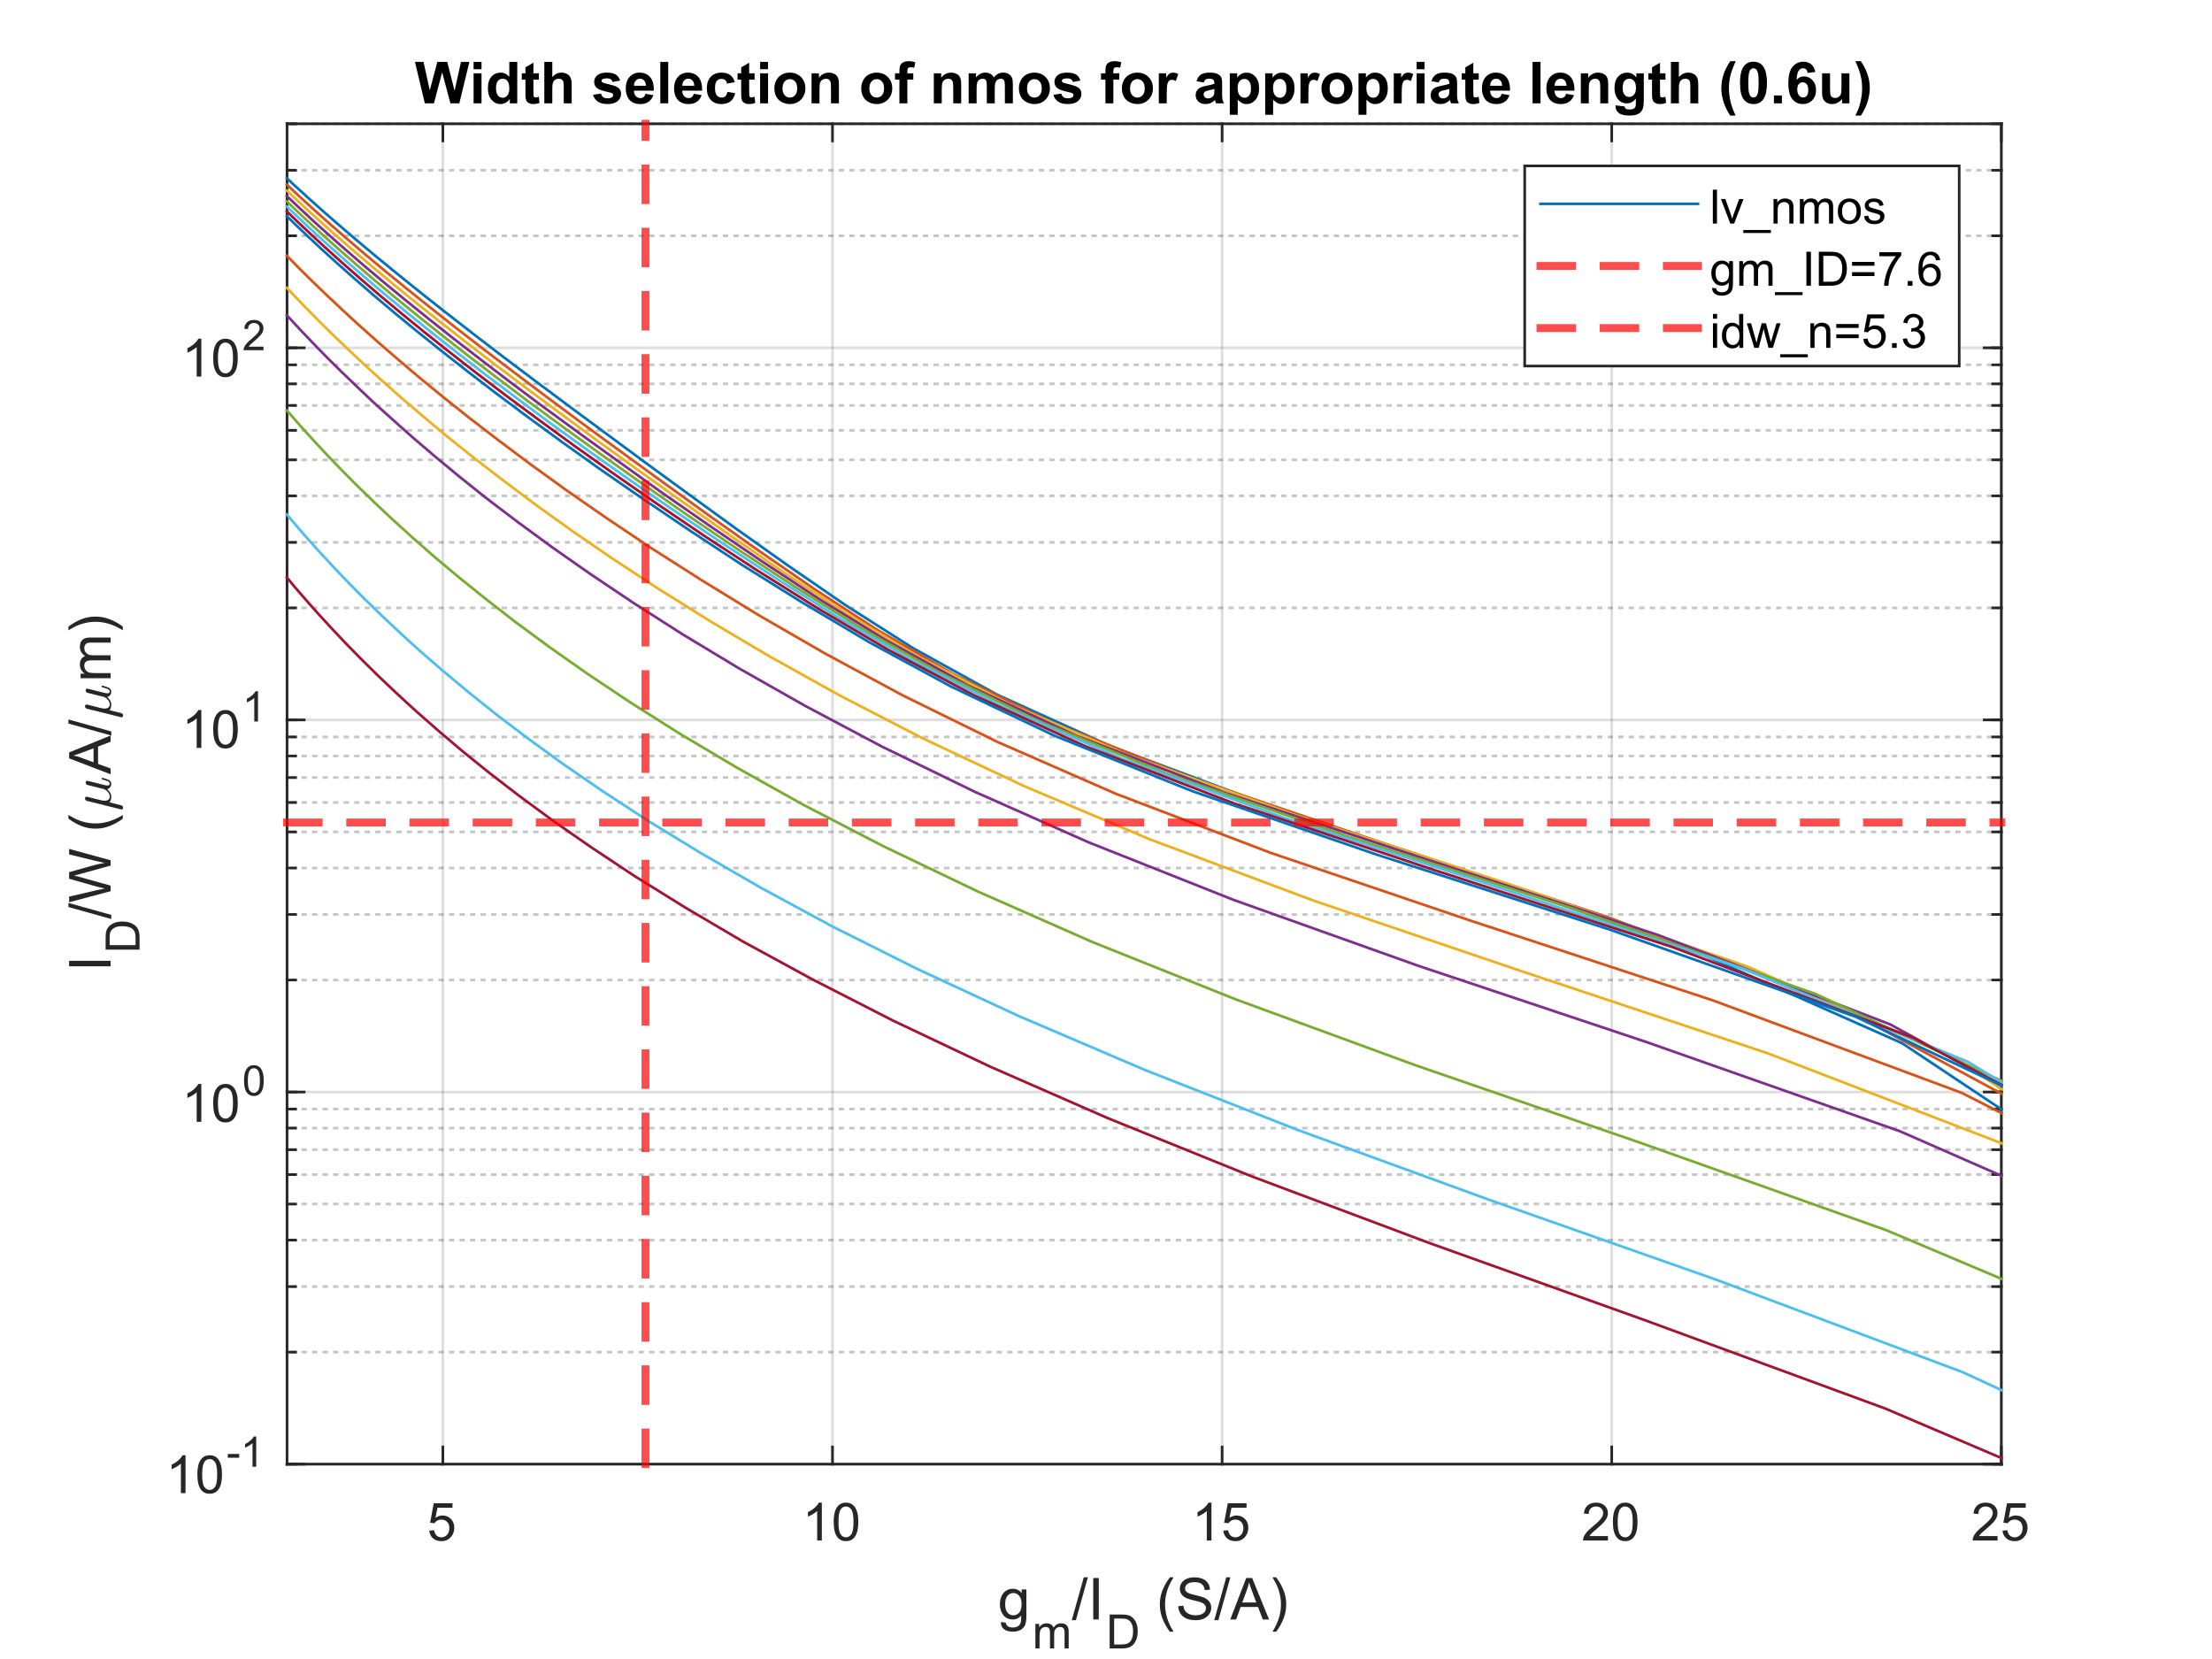 <?xml version="1.0"?>
<!DOCTYPE svg PUBLIC '-//W3C//DTD SVG 1.0//EN'
          'http://www.w3.org/TR/2001/REC-SVG-20010904/DTD/svg10.dtd'>
<svg xmlns:xlink="http://www.w3.org/1999/xlink" style="fill-opacity:1; color-rendering:auto; color-interpolation:auto; text-rendering:auto; stroke:black; stroke-linecap:square; stroke-miterlimit:10; shape-rendering:auto; stroke-opacity:1; fill:black; stroke-dasharray:none; font-weight:normal; stroke-width:1; font-family:'Dialog'; font-style:normal; stroke-linejoin:miter; font-size:12px; stroke-dashoffset:0; image-rendering:auto;" width="840" height="630" xmlns="http://www.w3.org/2000/svg"
><rect width="100%" height="100%" fill="#333333" stroke="none"/><!--Generated by the Batik Graphics2D SVG Generator--><defs id="genericDefs"
  /><g
  ><defs id="defs1"
    ><clipPath clipPathUnits="userSpaceOnUse" id="clipPath1"
      ><path d="M0 0 L840 0 L840 630 L0 630 L0 0 Z"
      /></clipPath
    ></defs
    ><g style="fill:white; stroke:white;"
    ><rect x="0" y="0" width="840" style="clip-path:url(#clipPath1); stroke:none;" height="630"
    /></g
    ><g style="fill:white; text-rendering:optimizeSpeed; color-rendering:optimizeSpeed; image-rendering:optimizeSpeed; shape-rendering:crispEdges; stroke:white; color-interpolation:sRGB;"
    ><rect x="0" width="840" height="630" y="0" style="stroke:none;"
      /><path style="stroke:none;" d="M109 556 L760 556 L760 47 L109 47 Z"
    /></g
    ><g style="stroke-linecap:butt; fill-opacity:0.149; fill:rgb(38,38,38); text-rendering:geometricPrecision; image-rendering:optimizeQuality; color-rendering:optimizeQuality; stroke-linejoin:round; stroke:rgb(38,38,38); color-interpolation:linearRGB; stroke-opacity:0.149;"
    ><line y2="47" style="fill:none;" x1="168.182" x2="168.182" y1="556"
      /><line y2="47" style="fill:none;" x1="316.136" x2="316.136" y1="556"
      /><line y2="47" style="fill:none;" x1="464.091" x2="464.091" y1="556"
      /><line y2="47" style="fill:none;" x1="612.045" x2="612.045" y1="556"
      /><line y2="47" style="fill:none;" x1="760" x2="760" y1="556"
    /></g
    ><g style="stroke-linecap:butt; fill-opacity:0.251; fill:rgb(26,26,26); text-rendering:geometricPrecision; image-rendering:optimizeQuality; color-rendering:optimizeQuality; stroke-linejoin:bevel; stroke-dasharray:1,3; stroke:rgb(26,26,26); color-interpolation:linearRGB; stroke-opacity:0.251; stroke-miterlimit:1;"
    ><line y2="513.462" style="fill:none;" x1="760" x2="109" y1="513.462"
      /><line y2="488.579" style="fill:none;" x1="760" x2="109" y1="488.579"
      /><line y2="470.924" style="fill:none;" x1="760" x2="109" y1="470.924"
      /><line y2="457.23" style="fill:none;" x1="760" x2="109" y1="457.23"
      /><line y2="446.041" style="fill:none;" x1="760" x2="109" y1="446.041"
      /><line y2="436.581" style="fill:none;" x1="760" x2="109" y1="436.581"
      /><line y2="428.386" style="fill:none;" x1="760" x2="109" y1="428.386"
      /><line y2="421.158" style="fill:none;" x1="760" x2="109" y1="421.158"
      /><line y2="372.154" style="fill:none;" x1="760" x2="109" y1="372.154"
      /><line y2="347.271" style="fill:none;" x1="760" x2="109" y1="347.271"
      /><line y2="329.616" style="fill:none;" x1="760" x2="109" y1="329.616"
      /><line y2="315.922" style="fill:none;" x1="760" x2="109" y1="315.922"
      /><line y2="304.733" style="fill:none;" x1="760" x2="109" y1="304.733"
      /><line y2="295.273" style="fill:none;" x1="760" x2="109" y1="295.273"
      /><line y2="287.078" style="fill:none;" x1="760" x2="109" y1="287.078"
      /><line y2="279.85" style="fill:none;" x1="760" x2="109" y1="279.85"
      /><line y2="230.846" style="fill:none;" x1="760" x2="109" y1="230.846"
      /><line y2="205.963" style="fill:none;" x1="760" x2="109" y1="205.963"
      /><line y2="188.308" style="fill:none;" x1="760" x2="109" y1="188.308"
      /><line y2="174.614" style="fill:none;" x1="760" x2="109" y1="174.614"
      /><line y2="163.425" style="fill:none;" x1="760" x2="109" y1="163.425"
      /><line y2="153.965" style="fill:none;" x1="760" x2="109" y1="153.965"
      /><line y2="145.77" style="fill:none;" x1="760" x2="109" y1="145.77"
      /><line y2="138.542" style="fill:none;" x1="760" x2="109" y1="138.542"
      /><line y2="89.538" style="fill:none;" x1="760" x2="109" y1="89.538"
      /><line y2="64.655" style="fill:none;" x1="760" x2="109" y1="64.655"
      /><line y2="47" style="fill:none;" x1="760" x2="109" y1="47"
    /></g
    ><g style="stroke-linecap:butt; fill-opacity:0.149; fill:rgb(38,38,38); text-rendering:geometricPrecision; image-rendering:optimizeQuality; color-rendering:optimizeQuality; stroke-linejoin:round; stroke:rgb(38,38,38); color-interpolation:linearRGB; stroke-opacity:0.149;"
    ><line y2="556" style="fill:none;" x1="760" x2="109" y1="556"
      /><line y2="414.692" style="fill:none;" x1="760" x2="109" y1="414.692"
      /><line y2="273.384" style="fill:none;" x1="760" x2="109" y1="273.384"
      /><line y2="132.076" style="fill:none;" x1="760" x2="109" y1="132.076"
      /><line x1="109" x2="760" y1="556" style="stroke-linecap:square; fill-opacity:1; fill:none; stroke-opacity:1;" y2="556"
      /><line x1="109" x2="760" y1="47" style="stroke-linecap:square; fill-opacity:1; fill:none; stroke-opacity:1;" y2="47"
      /><line x1="168.182" x2="168.182" y1="556" style="stroke-linecap:square; fill-opacity:1; fill:none; stroke-opacity:1;" y2="549.49"
      /><line x1="316.136" x2="316.136" y1="556" style="stroke-linecap:square; fill-opacity:1; fill:none; stroke-opacity:1;" y2="549.49"
      /><line x1="464.091" x2="464.091" y1="556" style="stroke-linecap:square; fill-opacity:1; fill:none; stroke-opacity:1;" y2="549.49"
      /><line x1="612.045" x2="612.045" y1="556" style="stroke-linecap:square; fill-opacity:1; fill:none; stroke-opacity:1;" y2="549.49"
      /><line x1="760" x2="760" y1="556" style="stroke-linecap:square; fill-opacity:1; fill:none; stroke-opacity:1;" y2="549.49"
      /><line x1="168.182" x2="168.182" y1="47" style="stroke-linecap:square; fill-opacity:1; fill:none; stroke-opacity:1;" y2="53.51"
      /><line x1="316.136" x2="316.136" y1="47" style="stroke-linecap:square; fill-opacity:1; fill:none; stroke-opacity:1;" y2="53.51"
      /><line x1="464.091" x2="464.091" y1="47" style="stroke-linecap:square; fill-opacity:1; fill:none; stroke-opacity:1;" y2="53.51"
      /><line x1="612.045" x2="612.045" y1="47" style="stroke-linecap:square; fill-opacity:1; fill:none; stroke-opacity:1;" y2="53.51"
      /><line x1="760" x2="760" y1="47" style="stroke-linecap:square; fill-opacity:1; fill:none; stroke-opacity:1;" y2="53.51"
    /></g
    ><g transform="translate(168.182,564)" style="font-size:20px; fill:rgb(38,38,38); text-rendering:geometricPrecision; color-rendering:optimizeQuality; image-rendering:optimizeQuality; stroke:rgb(38,38,38); color-interpolation:linearRGB;"
    ><path style="stroke:none;" d="M-5.172 17.25 L-3.328 17.094 Q-3.125 18.438 -2.375 19.117 Q-1.625 19.797 -0.562 19.797 Q0.703 19.797 1.578 18.844 Q2.453 17.891 2.453 16.297 Q2.453 14.797 1.609 13.93 Q0.766 13.062 -0.594 13.062 Q-1.453 13.062 -2.133 13.445 Q-2.812 13.828 -3.203 14.453 L-4.859 14.234 L-3.469 6.875 L3.656 6.875 L3.656 8.562 L-2.062 8.562 L-2.828 12.406 Q-1.547 11.5 -0.125 11.5 Q1.75 11.5 3.039 12.805 Q4.328 14.109 4.328 16.141 Q4.328 18.094 3.188 19.5 Q1.812 21.25 -0.562 21.25 Q-2.516 21.25 -3.758 20.156 Q-5 19.062 -5.172 17.25 Z"
    /></g
    ><g transform="translate(316.136,564)" style="font-size:20px; fill:rgb(38,38,38); text-rendering:geometricPrecision; color-rendering:optimizeQuality; image-rendering:optimizeQuality; stroke:rgb(38,38,38); color-interpolation:linearRGB;"
    ><path style="stroke:none;" d="M-4.047 21 L-5.812 21 L-5.812 9.797 Q-6.438 10.406 -7.469 11.008 Q-8.5 11.609 -9.328 11.922 L-9.328 10.219 Q-7.844 9.531 -6.742 8.539 Q-5.641 7.547 -5.188 6.625 L-4.047 6.625 L-4.047 21 ZM0.451 13.938 Q0.451 11.406 0.975 9.852 Q1.498 8.297 2.529 7.461 Q3.561 6.625 5.123 6.625 Q6.279 6.625 7.146 7.086 Q8.014 7.547 8.576 8.422 Q9.139 9.297 9.467 10.555 Q9.795 11.812 9.795 13.938 Q9.795 16.453 9.271 18 Q8.748 19.547 7.725 20.398 Q6.701 21.25 5.123 21.25 Q3.045 21.25 1.873 19.766 Q0.451 17.969 0.451 13.938 ZM2.264 13.938 Q2.264 17.469 3.084 18.633 Q3.904 19.797 5.123 19.797 Q6.326 19.797 7.154 18.625 Q7.982 17.453 7.982 13.938 Q7.982 10.406 7.154 9.242 Q6.326 8.078 5.107 8.078 Q3.889 8.078 3.17 9.109 Q2.264 10.406 2.264 13.938 Z"
    /></g
    ><g transform="translate(464.091,564)" style="font-size:20px; fill:rgb(38,38,38); text-rendering:geometricPrecision; color-rendering:optimizeQuality; image-rendering:optimizeQuality; stroke:rgb(38,38,38); color-interpolation:linearRGB;"
    ><path style="stroke:none;" d="M-4.047 21 L-5.812 21 L-5.812 9.797 Q-6.438 10.406 -7.469 11.008 Q-8.5 11.609 -9.328 11.922 L-9.328 10.219 Q-7.844 9.531 -6.742 8.539 Q-5.641 7.547 -5.188 6.625 L-4.047 6.625 L-4.047 21 ZM0.451 17.25 L2.295 17.094 Q2.498 18.438 3.248 19.117 Q3.998 19.797 5.061 19.797 Q6.326 19.797 7.201 18.844 Q8.076 17.891 8.076 16.297 Q8.076 14.797 7.232 13.93 Q6.389 13.062 5.029 13.062 Q4.17 13.062 3.49 13.445 Q2.811 13.828 2.42 14.453 L0.764 14.234 L2.154 6.875 L9.279 6.875 L9.279 8.562 L3.561 8.562 L2.795 12.406 Q4.076 11.5 5.498 11.5 Q7.373 11.5 8.662 12.805 Q9.951 14.109 9.951 16.141 Q9.951 18.094 8.81 19.5 Q7.436 21.25 5.061 21.25 Q3.107 21.25 1.865 20.156 Q0.623 19.062 0.451 17.25 Z"
    /></g
    ><g transform="translate(612.045,564)" style="font-size:20px; fill:rgb(38,38,38); text-rendering:geometricPrecision; color-rendering:optimizeQuality; image-rendering:optimizeQuality; stroke:rgb(38,38,38); color-interpolation:linearRGB;"
    ><path style="stroke:none;" d="M-1.438 19.312 L-1.438 21 L-10.891 21 Q-10.906 20.359 -10.688 19.781 Q-10.328 18.812 -9.531 17.875 Q-8.734 16.938 -7.234 15.703 Q-4.891 13.797 -4.07 12.68 Q-3.25 11.562 -3.25 10.562 Q-3.25 9.516 -4 8.797 Q-4.75 8.078 -5.953 8.078 Q-7.219 8.078 -7.984 8.844 Q-8.75 9.609 -8.75 10.953 L-10.562 10.766 Q-10.375 8.75 -9.164 7.688 Q-7.953 6.625 -5.906 6.625 Q-3.859 6.625 -2.656 7.766 Q-1.453 8.906 -1.453 10.594 Q-1.453 11.453 -1.805 12.289 Q-2.156 13.125 -2.969 14.039 Q-3.781 14.953 -5.672 16.562 Q-7.266 17.891 -7.711 18.359 Q-8.156 18.828 -8.453 19.312 L-1.438 19.312 ZM0.451 13.938 Q0.451 11.406 0.975 9.852 Q1.498 8.297 2.529 7.461 Q3.561 6.625 5.123 6.625 Q6.279 6.625 7.146 7.086 Q8.014 7.547 8.576 8.422 Q9.139 9.297 9.467 10.555 Q9.795 11.812 9.795 13.938 Q9.795 16.453 9.271 18 Q8.748 19.547 7.725 20.398 Q6.701 21.25 5.123 21.25 Q3.045 21.25 1.873 19.766 Q0.451 17.969 0.451 13.938 ZM2.264 13.938 Q2.264 17.469 3.084 18.633 Q3.904 19.797 5.123 19.797 Q6.326 19.797 7.154 18.625 Q7.982 17.453 7.982 13.938 Q7.982 10.406 7.154 9.242 Q6.326 8.078 5.107 8.078 Q3.889 8.078 3.17 9.109 Q2.264 10.406 2.264 13.938 Z"
    /></g
    ><g transform="translate(760,564)" style="font-size:20px; fill:rgb(38,38,38); text-rendering:geometricPrecision; color-rendering:optimizeQuality; image-rendering:optimizeQuality; stroke:rgb(38,38,38); color-interpolation:linearRGB;"
    ><path style="stroke:none;" d="M-1.438 19.312 L-1.438 21 L-10.891 21 Q-10.906 20.359 -10.688 19.781 Q-10.328 18.812 -9.531 17.875 Q-8.734 16.938 -7.234 15.703 Q-4.891 13.797 -4.07 12.68 Q-3.25 11.562 -3.25 10.562 Q-3.25 9.516 -4 8.797 Q-4.75 8.078 -5.953 8.078 Q-7.219 8.078 -7.984 8.844 Q-8.75 9.609 -8.75 10.953 L-10.562 10.766 Q-10.375 8.75 -9.164 7.688 Q-7.953 6.625 -5.906 6.625 Q-3.859 6.625 -2.656 7.766 Q-1.453 8.906 -1.453 10.594 Q-1.453 11.453 -1.805 12.289 Q-2.156 13.125 -2.969 14.039 Q-3.781 14.953 -5.672 16.562 Q-7.266 17.891 -7.711 18.359 Q-8.156 18.828 -8.453 19.312 L-1.438 19.312 ZM0.451 17.25 L2.295 17.094 Q2.498 18.438 3.248 19.117 Q3.998 19.797 5.061 19.797 Q6.326 19.797 7.201 18.844 Q8.076 17.891 8.076 16.297 Q8.076 14.797 7.232 13.93 Q6.389 13.062 5.029 13.062 Q4.17 13.062 3.49 13.445 Q2.811 13.828 2.42 14.453 L0.764 14.234 L2.154 6.875 L9.279 6.875 L9.279 8.562 L3.561 8.562 L2.795 12.406 Q4.076 11.5 5.498 11.5 Q7.373 11.5 8.662 12.805 Q9.951 14.109 9.951 16.141 Q9.951 18.094 8.81 19.5 Q7.436 21.25 5.061 21.25 Q3.107 21.25 1.865 20.156 Q0.623 19.062 0.451 17.25 Z"
    /></g
    ><g transform="translate(379,615)" style="font-size:22px; fill:rgb(38,38,38); text-rendering:geometricPrecision; color-rendering:optimizeQuality; image-rendering:optimizeQuality; stroke:rgb(38,38,38); color-interpolation:linearRGB;"
    ><path style="stroke:none;" d="M1.094 0.953 L2.969 1.219 Q3.094 2.094 3.625 2.5 Q4.344 3.031 5.594 3.031 Q6.938 3.031 7.672 2.492 Q8.406 1.953 8.656 0.984 Q8.812 0.391 8.797 -1.5 Q7.531 0 5.641 0 Q3.281 0 1.992 -1.695 Q0.703 -3.391 0.703 -5.766 Q0.703 -7.406 1.297 -8.781 Q1.891 -10.156 3.016 -10.914 Q4.141 -11.672 5.656 -11.672 Q7.672 -11.672 8.984 -10.031 L8.984 -11.406 L10.766 -11.406 L10.766 -1.547 Q10.766 1.125 10.219 2.234 Q9.672 3.344 8.5 3.984 Q7.328 4.625 5.609 4.625 Q3.562 4.625 2.305 3.711 Q1.047 2.797 1.094 0.953 ZM2.703 -5.906 Q2.703 -3.656 3.594 -2.625 Q4.484 -1.594 5.828 -1.594 Q7.156 -1.594 8.055 -2.625 Q8.953 -3.656 8.953 -5.844 Q8.953 -7.938 8.023 -9 Q7.094 -10.062 5.797 -10.062 Q4.5 -10.062 3.602 -9.016 Q2.703 -7.969 2.703 -5.906 Z"
    /></g
    ><g transform="translate(392,626)" style="font-size:17.6px; fill:rgb(38,38,38); text-rendering:geometricPrecision; color-rendering:optimizeQuality; image-rendering:optimizeQuality; stroke:rgb(38,38,38); color-interpolation:linearRGB;"
    ><path style="stroke:none;" d="M1.188 0 L1.188 -9.328 L2.609 -9.328 L2.609 -8.031 Q3.047 -8.703 3.773 -9.125 Q4.5 -9.547 5.438 -9.547 Q6.469 -9.547 7.133 -9.117 Q7.797 -8.688 8.062 -7.906 Q9.172 -9.547 10.953 -9.547 Q12.344 -9.547 13.086 -8.773 Q13.828 -8 13.828 -6.406 L13.828 0 L12.266 0 L12.266 -5.875 Q12.266 -6.828 12.109 -7.25 Q11.953 -7.672 11.547 -7.922 Q11.141 -8.172 10.594 -8.172 Q9.609 -8.172 8.961 -7.516 Q8.312 -6.859 8.312 -5.422 L8.312 0 L6.734 0 L6.734 -6.062 Q6.734 -7.125 6.344 -7.648 Q5.953 -8.172 5.078 -8.172 Q4.406 -8.172 3.844 -7.82 Q3.281 -7.469 3.023 -6.797 Q2.766 -6.125 2.766 -4.844 L2.766 0 L1.188 0 Z"
    /></g
    ><g transform="translate(407,615)" style="font-size:22px; fill:rgb(38,38,38); text-rendering:geometricPrecision; color-rendering:optimizeQuality; image-rendering:optimizeQuality; stroke:rgb(38,38,38); color-interpolation:linearRGB;"
    ><path style="stroke:none;" d="M0 0.266 L4.562 -16.016 L6.109 -16.016 L1.562 0.266 L0 0.266 ZM8.159 0 L8.159 -15.75 L10.253 -15.75 L10.253 0 L8.159 0 Z"
    /></g
    ><g transform="translate(420,626)" style="font-size:17.6px; fill:rgb(38,38,38); text-rendering:geometricPrecision; color-rendering:optimizeQuality; image-rendering:optimizeQuality; stroke:rgb(38,38,38); color-interpolation:linearRGB;"
    ><path style="stroke:none;" d="M1.391 0 L1.391 -12.891 L5.828 -12.891 Q7.328 -12.891 8.125 -12.703 Q9.234 -12.453 10.016 -11.781 Q11.031 -10.922 11.539 -9.578 Q12.047 -8.234 12.047 -6.516 Q12.047 -5.047 11.703 -3.914 Q11.359 -2.781 10.82 -2.039 Q10.281 -1.297 9.648 -0.867 Q9.016 -0.438 8.109 -0.219 Q7.203 0 6.031 0 L1.391 0 ZM3.094 -1.516 L5.844 -1.516 Q7.125 -1.516 7.844 -1.758 Q8.562 -2 9 -2.422 Q9.609 -3.031 9.945 -4.055 Q10.281 -5.078 10.281 -6.547 Q10.281 -8.562 9.617 -9.648 Q8.953 -10.734 8 -11.094 Q7.328 -11.359 5.797 -11.359 L3.094 -11.359 L3.094 -1.516 Z"
    /></g
    ><g transform="translate(433,615)" style="font-size:22px; fill:rgb(38,38,38); text-rendering:geometricPrecision; color-rendering:optimizeQuality; image-rendering:optimizeQuality; stroke:rgb(38,38,38); color-interpolation:linearRGB;"
    ><path style="stroke:none;" d="M11.253 4.625 Q9.659 2.609 8.55 -0.094 Q7.44 -2.797 7.44 -5.703 Q7.44 -8.266 8.269 -10.609 Q9.237 -13.328 11.253 -16.016 L12.644 -16.016 Q11.347 -13.781 10.925 -12.828 Q10.269 -11.344 9.894 -9.734 Q9.425 -7.719 9.425 -5.688 Q9.425 -0.531 12.644 4.625 L11.253 4.625 ZM14.423 -5.062 L16.392 -5.234 Q16.532 -4.047 17.04 -3.289 Q17.548 -2.531 18.626 -2.062 Q19.704 -1.594 21.048 -1.594 Q22.235 -1.594 23.149 -1.953 Q24.064 -2.312 24.509 -2.93 Q24.954 -3.547 24.954 -4.281 Q24.954 -5.016 24.524 -5.57 Q24.095 -6.125 23.11 -6.5 Q22.47 -6.75 20.298 -7.266 Q18.126 -7.781 17.267 -8.25 Q16.142 -8.844 15.587 -9.719 Q15.032 -10.594 15.032 -11.672 Q15.032 -12.875 15.704 -13.906 Q16.376 -14.938 17.681 -15.477 Q18.985 -16.016 20.579 -16.016 Q22.329 -16.016 23.665 -15.453 Q25.001 -14.891 25.72 -13.797 Q26.439 -12.703 26.485 -11.312 L24.485 -11.156 Q24.329 -12.656 23.399 -13.422 Q22.47 -14.188 20.657 -14.188 Q18.767 -14.188 17.899 -13.492 Q17.032 -12.797 17.032 -11.812 Q17.032 -10.969 17.657 -10.422 Q18.251 -9.875 20.79 -9.297 Q23.329 -8.719 24.282 -8.297 Q25.657 -7.656 26.314 -6.688 Q26.97 -5.719 26.97 -4.453 Q26.97 -3.188 26.243 -2.078 Q25.517 -0.969 24.173 -0.352 Q22.829 0.266 21.142 0.266 Q19.001 0.266 17.556 -0.359 Q16.11 -0.984 15.29 -2.234 Q14.47 -3.484 14.423 -5.062 ZM28.112 0.266 L32.675 -16.016 L34.222 -16.016 L29.675 0.266 L28.112 0.266 ZM34.193 0 L40.24 -15.75 L42.49 -15.75 L48.928 0 L46.553 0 L44.725 -4.766 L38.131 -4.766 L36.412 0 L34.193 0 ZM38.74 -6.469 L44.068 -6.469 L42.428 -10.828 Q41.678 -12.812 41.318 -14.094 Q41.022 -12.578 40.459 -11.094 L38.74 -6.469 ZM51.617 4.625 L50.227 4.625 Q53.445 -0.531 53.445 -5.688 Q53.445 -7.719 52.977 -9.703 Q52.617 -11.312 51.961 -12.797 Q51.539 -13.766 50.227 -16.016 L51.617 -16.016 Q53.633 -13.328 54.602 -10.609 Q55.43 -8.266 55.43 -5.703 Q55.43 -2.797 54.32 -0.094 Q53.211 2.609 51.617 4.625 Z"
    /></g
    ><g style="fill:rgb(38,38,38); text-rendering:geometricPrecision; color-rendering:optimizeQuality; image-rendering:optimizeQuality; stroke-linejoin:round; stroke:rgb(38,38,38); color-interpolation:linearRGB;"
    ><line y2="47" style="fill:none;" x1="109" x2="109" y1="556"
      /><line y2="47" style="fill:none;" x1="760" x2="760" y1="556"
      /><line y2="556" style="fill:none;" x1="109" x2="115.51" y1="556"
      /><line y2="414.692" style="fill:none;" x1="109" x2="115.51" y1="414.692"
      /><line y2="273.384" style="fill:none;" x1="109" x2="115.51" y1="273.384"
      /><line y2="132.076" style="fill:none;" x1="109" x2="115.51" y1="132.076"
      /><line y2="556" style="fill:none;" x1="760" x2="753.49" y1="556"
      /><line y2="414.692" style="fill:none;" x1="760" x2="753.49" y1="414.692"
      /><line y2="273.384" style="fill:none;" x1="760" x2="753.49" y1="273.384"
      /><line y2="132.076" style="fill:none;" x1="760" x2="753.49" y1="132.076"
      /><line y2="556" style="fill:none;" x1="109" x2="112.255" y1="556"
      /><line y2="513.462" style="fill:none;" x1="109" x2="112.255" y1="513.462"
      /><line y2="488.579" style="fill:none;" x1="109" x2="112.255" y1="488.579"
      /><line y2="470.924" style="fill:none;" x1="109" x2="112.255" y1="470.924"
      /><line y2="457.23" style="fill:none;" x1="109" x2="112.255" y1="457.23"
      /><line y2="446.041" style="fill:none;" x1="109" x2="112.255" y1="446.041"
      /><line y2="436.581" style="fill:none;" x1="109" x2="112.255" y1="436.581"
      /><line y2="428.386" style="fill:none;" x1="109" x2="112.255" y1="428.386"
      /><line y2="421.158" style="fill:none;" x1="109" x2="112.255" y1="421.158"
      /><line y2="414.692" style="fill:none;" x1="109" x2="112.255" y1="414.692"
      /><line y2="372.154" style="fill:none;" x1="109" x2="112.255" y1="372.154"
      /><line y2="347.271" style="fill:none;" x1="109" x2="112.255" y1="347.271"
      /><line y2="329.616" style="fill:none;" x1="109" x2="112.255" y1="329.616"
      /><line y2="315.922" style="fill:none;" x1="109" x2="112.255" y1="315.922"
      /><line y2="304.733" style="fill:none;" x1="109" x2="112.255" y1="304.733"
      /><line y2="295.273" style="fill:none;" x1="109" x2="112.255" y1="295.273"
      /><line y2="287.078" style="fill:none;" x1="109" x2="112.255" y1="287.078"
      /><line y2="279.85" style="fill:none;" x1="109" x2="112.255" y1="279.85"
      /><line y2="273.384" style="fill:none;" x1="109" x2="112.255" y1="273.384"
      /><line y2="230.846" style="fill:none;" x1="109" x2="112.255" y1="230.846"
      /><line y2="205.963" style="fill:none;" x1="109" x2="112.255" y1="205.963"
      /><line y2="188.308" style="fill:none;" x1="109" x2="112.255" y1="188.308"
      /><line y2="174.614" style="fill:none;" x1="109" x2="112.255" y1="174.614"
      /><line y2="163.425" style="fill:none;" x1="109" x2="112.255" y1="163.425"
      /><line y2="153.965" style="fill:none;" x1="109" x2="112.255" y1="153.965"
      /><line y2="145.77" style="fill:none;" x1="109" x2="112.255" y1="145.77"
      /><line y2="138.542" style="fill:none;" x1="109" x2="112.255" y1="138.542"
      /><line y2="132.076" style="fill:none;" x1="109" x2="112.255" y1="132.076"
      /><line y2="89.538" style="fill:none;" x1="109" x2="112.255" y1="89.538"
      /><line y2="64.655" style="fill:none;" x1="109" x2="112.255" y1="64.655"
      /><line y2="47" style="fill:none;" x1="109" x2="112.255" y1="47"
      /><line y2="556" style="fill:none;" x1="760" x2="756.745" y1="556"
      /><line y2="513.462" style="fill:none;" x1="760" x2="756.745" y1="513.462"
      /><line y2="488.579" style="fill:none;" x1="760" x2="756.745" y1="488.579"
      /><line y2="470.924" style="fill:none;" x1="760" x2="756.745" y1="470.924"
      /><line y2="457.23" style="fill:none;" x1="760" x2="756.745" y1="457.23"
      /><line y2="446.041" style="fill:none;" x1="760" x2="756.745" y1="446.041"
      /><line y2="436.581" style="fill:none;" x1="760" x2="756.745" y1="436.581"
      /><line y2="428.386" style="fill:none;" x1="760" x2="756.745" y1="428.386"
      /><line y2="421.158" style="fill:none;" x1="760" x2="756.745" y1="421.158"
      /><line y2="414.692" style="fill:none;" x1="760" x2="756.745" y1="414.692"
      /><line y2="372.154" style="fill:none;" x1="760" x2="756.745" y1="372.154"
      /><line y2="347.271" style="fill:none;" x1="760" x2="756.745" y1="347.271"
      /><line y2="329.616" style="fill:none;" x1="760" x2="756.745" y1="329.616"
      /><line y2="315.922" style="fill:none;" x1="760" x2="756.745" y1="315.922"
      /><line y2="304.733" style="fill:none;" x1="760" x2="756.745" y1="304.733"
      /><line y2="295.273" style="fill:none;" x1="760" x2="756.745" y1="295.273"
      /><line y2="287.078" style="fill:none;" x1="760" x2="756.745" y1="287.078"
      /><line y2="279.85" style="fill:none;" x1="760" x2="756.745" y1="279.85"
      /><line y2="273.384" style="fill:none;" x1="760" x2="756.745" y1="273.384"
      /><line y2="230.846" style="fill:none;" x1="760" x2="756.745" y1="230.846"
      /><line y2="205.963" style="fill:none;" x1="760" x2="756.745" y1="205.963"
      /><line y2="188.308" style="fill:none;" x1="760" x2="756.745" y1="188.308"
      /><line y2="174.614" style="fill:none;" x1="760" x2="756.745" y1="174.614"
      /><line y2="163.425" style="fill:none;" x1="760" x2="756.745" y1="163.425"
      /><line y2="153.965" style="fill:none;" x1="760" x2="756.745" y1="153.965"
      /><line y2="145.77" style="fill:none;" x1="760" x2="756.745" y1="145.77"
      /><line y2="138.542" style="fill:none;" x1="760" x2="756.745" y1="138.542"
      /><line y2="132.076" style="fill:none;" x1="760" x2="756.745" y1="132.076"
      /><line y2="89.538" style="fill:none;" x1="760" x2="756.745" y1="89.538"
      /><line y2="64.655" style="fill:none;" x1="760" x2="756.745" y1="64.655"
      /><line y2="47" style="fill:none;" x1="760" x2="756.745" y1="47"
    /></g
    ><g transform="translate(63,567)" style="font-size:20px; fill:rgb(38,38,38); text-rendering:geometricPrecision; color-rendering:optimizeQuality; image-rendering:optimizeQuality; stroke:rgb(38,38,38); color-interpolation:linearRGB;"
    ><path style="stroke:none;" d="M7.453 0 L5.688 0 L5.688 -11.203 Q5.062 -10.594 4.031 -9.992 Q3 -9.391 2.172 -9.078 L2.172 -10.781 Q3.656 -11.469 4.758 -12.461 Q5.859 -13.453 6.312 -14.375 L7.453 -14.375 L7.453 0 ZM11.951 -7.062 Q11.951 -9.594 12.475 -11.148 Q12.998 -12.703 14.029 -13.539 Q15.06 -14.375 16.623 -14.375 Q17.779 -14.375 18.646 -13.914 Q19.514 -13.453 20.076 -12.578 Q20.639 -11.703 20.967 -10.445 Q21.295 -9.188 21.295 -7.062 Q21.295 -4.547 20.771 -3 Q20.248 -1.453 19.225 -0.602 Q18.201 0.25 16.623 0.25 Q14.545 0.25 13.373 -1.234 Q11.951 -3.031 11.951 -7.062 ZM13.764 -7.062 Q13.764 -3.531 14.584 -2.367 Q15.404 -1.203 16.623 -1.203 Q17.826 -1.203 18.654 -2.375 Q19.482 -3.547 19.482 -7.062 Q19.482 -10.594 18.654 -11.758 Q17.826 -12.922 16.607 -12.922 Q15.389 -12.922 14.67 -11.891 Q13.764 -10.594 13.764 -7.062 Z"
    /></g
    ><g transform="translate(86,557)" style="font-size:16px; fill:rgb(38,38,38); text-rendering:geometricPrecision; color-rendering:optimizeQuality; image-rendering:optimizeQuality; stroke:rgb(38,38,38); color-interpolation:linearRGB;"
    ><path style="stroke:none;" d="M0.516 -3.438 L0.516 -4.859 L4.828 -4.859 L4.828 -3.438 L0.516 -3.438 ZM11.297 0 L9.891 0 L9.891 -8.969 Q9.375 -8.484 8.555 -8 Q7.734 -7.516 7.078 -7.266 L7.078 -8.625 Q8.25 -9.188 9.133 -9.977 Q10.016 -10.766 10.391 -11.5 L11.297 -11.5 L11.297 0 Z"
    /></g
    ><g transform="translate(69,426)" style="font-size:20px; fill:rgb(38,38,38); text-rendering:geometricPrecision; color-rendering:optimizeQuality; image-rendering:optimizeQuality; stroke:rgb(38,38,38); color-interpolation:linearRGB;"
    ><path style="stroke:none;" d="M7.453 0 L5.688 0 L5.688 -11.203 Q5.062 -10.594 4.031 -9.992 Q3 -9.391 2.172 -9.078 L2.172 -10.781 Q3.656 -11.469 4.758 -12.461 Q5.859 -13.453 6.312 -14.375 L7.453 -14.375 L7.453 0 ZM11.951 -7.062 Q11.951 -9.594 12.475 -11.148 Q12.998 -12.703 14.029 -13.539 Q15.06 -14.375 16.623 -14.375 Q17.779 -14.375 18.646 -13.914 Q19.514 -13.453 20.076 -12.578 Q20.639 -11.703 20.967 -10.445 Q21.295 -9.188 21.295 -7.062 Q21.295 -4.547 20.771 -3 Q20.248 -1.453 19.225 -0.602 Q18.201 0.25 16.623 0.25 Q14.545 0.25 13.373 -1.234 Q11.951 -3.031 11.951 -7.062 ZM13.764 -7.062 Q13.764 -3.531 14.584 -2.367 Q15.404 -1.203 16.623 -1.203 Q17.826 -1.203 18.654 -2.375 Q19.482 -3.547 19.482 -7.062 Q19.482 -10.594 18.654 -11.758 Q17.826 -12.922 16.607 -12.922 Q15.389 -12.922 14.67 -11.891 Q13.764 -10.594 13.764 -7.062 Z"
    /></g
    ><g transform="translate(92,416)" style="font-size:16px; fill:rgb(38,38,38); text-rendering:geometricPrecision; color-rendering:optimizeQuality; image-rendering:optimizeQuality; stroke:rgb(38,38,38); color-interpolation:linearRGB;"
    ><path style="stroke:none;" d="M0.672 -5.656 Q0.672 -7.688 1.086 -8.922 Q1.5 -10.156 2.328 -10.828 Q3.156 -11.5 4.406 -11.5 Q5.328 -11.5 6.023 -11.133 Q6.719 -10.766 7.172 -10.062 Q7.625 -9.359 7.883 -8.359 Q8.141 -7.359 8.141 -5.656 Q8.141 -3.641 7.727 -2.398 Q7.312 -1.156 6.484 -0.477 Q5.656 0.203 4.406 0.203 Q2.75 0.203 1.797 -1 Q0.672 -2.422 0.672 -5.656 ZM2.109 -5.656 Q2.109 -2.828 2.773 -1.898 Q3.438 -0.969 4.406 -0.969 Q5.375 -0.969 6.031 -1.906 Q6.688 -2.844 6.688 -5.656 Q6.688 -8.484 6.031 -9.414 Q5.375 -10.344 4.391 -10.344 Q3.422 -10.344 2.844 -9.516 Q2.109 -8.469 2.109 -5.656 Z"
    /></g
    ><g transform="translate(69,284)" style="font-size:20px; fill:rgb(38,38,38); text-rendering:geometricPrecision; color-rendering:optimizeQuality; image-rendering:optimizeQuality; stroke:rgb(38,38,38); color-interpolation:linearRGB;"
    ><path style="stroke:none;" d="M7.453 0 L5.688 0 L5.688 -11.203 Q5.062 -10.594 4.031 -9.992 Q3 -9.391 2.172 -9.078 L2.172 -10.781 Q3.656 -11.469 4.758 -12.461 Q5.859 -13.453 6.312 -14.375 L7.453 -14.375 L7.453 0 ZM11.951 -7.062 Q11.951 -9.594 12.475 -11.148 Q12.998 -12.703 14.029 -13.539 Q15.06 -14.375 16.623 -14.375 Q17.779 -14.375 18.646 -13.914 Q19.514 -13.453 20.076 -12.578 Q20.639 -11.703 20.967 -10.445 Q21.295 -9.188 21.295 -7.062 Q21.295 -4.547 20.771 -3 Q20.248 -1.453 19.225 -0.602 Q18.201 0.25 16.623 0.25 Q14.545 0.25 13.373 -1.234 Q11.951 -3.031 11.951 -7.062 ZM13.764 -7.062 Q13.764 -3.531 14.584 -2.367 Q15.404 -1.203 16.623 -1.203 Q17.826 -1.203 18.654 -2.375 Q19.482 -3.547 19.482 -7.062 Q19.482 -10.594 18.654 -11.758 Q17.826 -12.922 16.607 -12.922 Q15.389 -12.922 14.67 -11.891 Q13.764 -10.594 13.764 -7.062 Z"
    /></g
    ><g transform="translate(92,274)" style="font-size:16px; fill:rgb(38,38,38); text-rendering:geometricPrecision; color-rendering:optimizeQuality; image-rendering:optimizeQuality; stroke:rgb(38,38,38); color-interpolation:linearRGB;"
    ><path style="stroke:none;" d="M5.969 0 L4.562 0 L4.562 -8.969 Q4.047 -8.484 3.227 -8 Q2.406 -7.516 1.75 -7.266 L1.75 -8.625 Q2.922 -9.188 3.805 -9.977 Q4.688 -10.766 5.062 -11.5 L5.969 -11.5 L5.969 0 Z"
    /></g
    ><g transform="translate(69,143)" style="font-size:20px; fill:rgb(38,38,38); text-rendering:geometricPrecision; color-rendering:optimizeQuality; image-rendering:optimizeQuality; stroke:rgb(38,38,38); color-interpolation:linearRGB;"
    ><path style="stroke:none;" d="M7.453 0 L5.688 0 L5.688 -11.203 Q5.062 -10.594 4.031 -9.992 Q3 -9.391 2.172 -9.078 L2.172 -10.781 Q3.656 -11.469 4.758 -12.461 Q5.859 -13.453 6.312 -14.375 L7.453 -14.375 L7.453 0 ZM11.951 -7.062 Q11.951 -9.594 12.475 -11.148 Q12.998 -12.703 14.029 -13.539 Q15.06 -14.375 16.623 -14.375 Q17.779 -14.375 18.646 -13.914 Q19.514 -13.453 20.076 -12.578 Q20.639 -11.703 20.967 -10.445 Q21.295 -9.188 21.295 -7.062 Q21.295 -4.547 20.771 -3 Q20.248 -1.453 19.225 -0.602 Q18.201 0.25 16.623 0.25 Q14.545 0.25 13.373 -1.234 Q11.951 -3.031 11.951 -7.062 ZM13.764 -7.062 Q13.764 -3.531 14.584 -2.367 Q15.404 -1.203 16.623 -1.203 Q17.826 -1.203 18.654 -2.375 Q19.482 -3.547 19.482 -7.062 Q19.482 -10.594 18.654 -11.758 Q17.826 -12.922 16.607 -12.922 Q15.389 -12.922 14.67 -11.891 Q13.764 -10.594 13.764 -7.062 Z"
    /></g
    ><g transform="translate(92,133)" style="font-size:16px; fill:rgb(38,38,38); text-rendering:geometricPrecision; color-rendering:optimizeQuality; image-rendering:optimizeQuality; stroke:rgb(38,38,38); color-interpolation:linearRGB;"
    ><path style="stroke:none;" d="M8.062 -1.359 L8.062 0 L0.484 0 Q0.469 -0.516 0.656 -0.984 Q0.938 -1.75 1.578 -2.5 Q2.219 -3.25 3.422 -4.234 Q5.281 -5.766 5.938 -6.664 Q6.594 -7.562 6.594 -8.359 Q6.594 -9.188 6 -9.766 Q5.406 -10.344 4.438 -10.344 Q3.422 -10.344 2.812 -9.734 Q2.203 -9.125 2.203 -8.047 L0.75 -8.188 Q0.906 -9.812 1.875 -10.656 Q2.844 -11.5 4.469 -11.5 Q6.125 -11.5 7.086 -10.586 Q8.047 -9.672 8.047 -8.328 Q8.047 -7.641 7.766 -6.977 Q7.484 -6.312 6.828 -5.578 Q6.172 -4.844 4.656 -3.562 Q3.391 -2.5 3.031 -2.117 Q2.672 -1.734 2.438 -1.359 L8.062 -1.359 Z"
    /></g
    ><g transform="translate(42,369) rotate(-90)" style="font-size:22px; fill:rgb(38,38,38); text-rendering:geometricPrecision; color-rendering:optimizeQuality; image-rendering:optimizeQuality; stroke:rgb(38,38,38); color-interpolation:linearRGB;"
    ><path style="stroke:none;" d="M2.047 0 L2.047 -15.75 L4.141 -15.75 L4.141 0 L2.047 0 Z"
    /></g
    ><g transform="translate(53,362) rotate(-90)" style="font-size:17.6px; fill:rgb(38,38,38); text-rendering:geometricPrecision; color-rendering:optimizeQuality; image-rendering:optimizeQuality; stroke:rgb(38,38,38); color-interpolation:linearRGB;"
    ><path style="stroke:none;" d="M1.391 0 L1.391 -12.891 L5.828 -12.891 Q7.328 -12.891 8.125 -12.703 Q9.234 -12.453 10.016 -11.781 Q11.031 -10.922 11.539 -9.578 Q12.047 -8.234 12.047 -6.516 Q12.047 -5.047 11.703 -3.914 Q11.359 -2.781 10.82 -2.039 Q10.281 -1.297 9.648 -0.867 Q9.016 -0.438 8.109 -0.219 Q7.203 0 6.031 0 L1.391 0 ZM3.094 -1.516 L5.844 -1.516 Q7.125 -1.516 7.844 -1.758 Q8.562 -2 9 -2.422 Q9.609 -3.031 9.945 -4.055 Q10.281 -5.078 10.281 -6.547 Q10.281 -8.562 9.617 -9.648 Q8.953 -10.734 8 -11.094 Q7.328 -11.359 5.797 -11.359 L3.094 -11.359 L3.094 -1.516 Z"
    /></g
    ><g transform="translate(42,349) rotate(-90)" style="font-size:22px; fill:rgb(38,38,38); text-rendering:geometricPrecision; color-rendering:optimizeQuality; image-rendering:optimizeQuality; stroke:rgb(38,38,38); color-interpolation:linearRGB;"
    ><path style="stroke:none;" d="M0 0.266 L4.562 -16.016 L6.109 -16.016 L1.562 0.266 L0 0.266 ZM10.565 0 L6.378 -15.75 L8.519 -15.75 L10.909 -5.422 Q11.3 -3.797 11.581 -2.203 Q12.175 -4.734 12.284 -5.109 L15.284 -15.75 L17.8 -15.75 L20.05 -7.781 Q20.909 -4.812 21.284 -2.203 Q21.581 -3.703 22.065 -5.625 L24.534 -15.75 L26.628 -15.75 L22.315 0 L20.3 0 L16.987 -12 Q16.565 -13.5 16.487 -13.844 Q16.237 -12.766 16.034 -12 L12.69 0 L10.565 0 ZM38.13 4.625 Q36.536 2.609 35.427 -0.094 Q34.317 -2.797 34.317 -5.703 Q34.317 -8.266 35.145 -10.609 Q36.114 -13.328 38.13 -16.016 L39.52 -16.016 Q38.224 -13.781 37.802 -12.828 Q37.145 -11.344 36.77 -9.734 Q36.302 -7.719 36.302 -5.688 Q36.302 -0.531 39.52 4.625 L38.13 4.625 Z"
    /></g
    ><g transform="translate(42,308) rotate(-90)" style="font-size:22px; fill:rgb(38,38,38); text-rendering:geometricPrecision; image-rendering:optimizeQuality; color-rendering:optimizeQuality; font-family:'mwb_cmmi10'; stroke:rgb(38,38,38); color-interpolation:linearRGB;"
    ><path style="stroke:none;" d="M0.609 4.141 Q0.609 4 0.641 3.969 L3.875 -9.031 Q3.969 -9.328 4.219 -9.523 Q4.469 -9.719 4.797 -9.719 Q5.078 -9.719 5.266 -9.555 Q5.453 -9.391 5.453 -9.109 Q5.453 -9.047 5.453 -9.008 Q5.453 -8.969 5.438 -8.922 L4.141 -3.781 Q3.922 -2.875 3.922 -2.203 Q3.922 -1.391 4.305 -0.859 Q4.688 -0.328 5.484 -0.328 Q7.078 -0.328 8.297 -2.328 Q8.297 -2.359 8.305 -2.367 Q8.312 -2.375 8.312 -2.391 L9.906 -8.781 Q9.984 -9.062 10.25 -9.273 Q10.516 -9.484 10.828 -9.484 Q11.094 -9.484 11.289 -9.312 Q11.484 -9.141 11.484 -8.859 Q11.484 -8.734 11.469 -8.688 L9.891 -2.359 Q9.719 -1.734 9.719 -1.281 Q9.719 -0.328 10.359 -0.328 Q11.047 -0.328 11.398 -1.18 Q11.75 -2.031 12.016 -3.234 Q12.047 -3.359 12.188 -3.359 L12.453 -3.359 Q12.531 -3.359 12.594 -3.289 Q12.656 -3.219 12.656 -3.141 Q12.266 -1.609 11.812 -0.68 Q11.359 0.25 10.328 0.25 Q9.594 0.25 9.031 -0.172 Q8.469 -0.594 8.297 -1.297 Q7.75 -0.609 7.016 -0.18 Q6.281 0.25 5.453 0.25 Q4.078 0.25 3.297 -0.391 L2.188 4.047 Q2.109 4.359 1.852 4.555 Q1.594 4.75 1.281 4.75 Q1.016 4.75 0.812 4.586 Q0.609 4.422 0.609 4.141 Z"
    /></g
    ><g transform="translate(42,294) rotate(-90)" style="font-size:22px; fill:rgb(38,38,38); text-rendering:geometricPrecision; color-rendering:optimizeQuality; image-rendering:optimizeQuality; stroke:rgb(38,38,38); color-interpolation:linearRGB;"
    ><path style="stroke:none;" d="M-0.031 0 L6.016 -15.75 L8.266 -15.75 L14.703 0 L12.328 0 L10.5 -4.766 L3.906 -4.766 L2.188 0 L-0.031 0 ZM4.516 -6.469 L9.844 -6.469 L8.203 -10.828 Q7.453 -12.812 7.094 -14.094 Q6.797 -12.578 6.234 -11.094 L4.516 -6.469 ZM14.674 0.266 L19.236 -16.016 L20.783 -16.016 L16.236 0.266 L14.674 0.266 Z"
    /></g
    ><g transform="translate(42,273) rotate(-90)" style="font-size:22px; fill:rgb(38,38,38); text-rendering:geometricPrecision; image-rendering:optimizeQuality; color-rendering:optimizeQuality; font-family:'mwb_cmmi10'; stroke:rgb(38,38,38); color-interpolation:linearRGB;"
    ><path style="stroke:none;" d="M0.609 4.141 Q0.609 4 0.641 3.969 L3.875 -9.031 Q3.969 -9.328 4.219 -9.523 Q4.469 -9.719 4.797 -9.719 Q5.078 -9.719 5.266 -9.555 Q5.453 -9.391 5.453 -9.109 Q5.453 -9.047 5.453 -9.008 Q5.453 -8.969 5.438 -8.922 L4.141 -3.781 Q3.922 -2.875 3.922 -2.203 Q3.922 -1.391 4.305 -0.859 Q4.688 -0.328 5.484 -0.328 Q7.078 -0.328 8.297 -2.328 Q8.297 -2.359 8.305 -2.367 Q8.312 -2.375 8.312 -2.391 L9.906 -8.781 Q9.984 -9.062 10.25 -9.273 Q10.516 -9.484 10.828 -9.484 Q11.094 -9.484 11.289 -9.312 Q11.484 -9.141 11.484 -8.859 Q11.484 -8.734 11.469 -8.688 L9.891 -2.359 Q9.719 -1.734 9.719 -1.281 Q9.719 -0.328 10.359 -0.328 Q11.047 -0.328 11.398 -1.18 Q11.75 -2.031 12.016 -3.234 Q12.047 -3.359 12.188 -3.359 L12.453 -3.359 Q12.531 -3.359 12.594 -3.289 Q12.656 -3.219 12.656 -3.141 Q12.266 -1.609 11.812 -0.68 Q11.359 0.25 10.328 0.25 Q9.594 0.25 9.031 -0.172 Q8.469 -0.594 8.297 -1.297 Q7.75 -0.609 7.016 -0.18 Q6.281 0.25 5.453 0.25 Q4.078 0.25 3.297 -0.391 L2.188 4.047 Q2.109 4.359 1.852 4.555 Q1.594 4.75 1.281 4.75 Q1.016 4.75 0.812 4.586 Q0.609 4.422 0.609 4.141 Z"
    /></g
    ><g transform="translate(42,259) rotate(-90)" style="font-size:22px; fill:rgb(38,38,38); text-rendering:geometricPrecision; color-rendering:optimizeQuality; image-rendering:optimizeQuality; stroke:rgb(38,38,38); color-interpolation:linearRGB;"
    ><path style="stroke:none;" d="M1.453 0 L1.453 -11.406 L3.188 -11.406 L3.188 -9.812 Q3.719 -10.641 4.609 -11.156 Q5.5 -11.672 6.641 -11.672 Q7.906 -11.672 8.719 -11.141 Q9.531 -10.609 9.859 -9.672 Q11.219 -11.672 13.391 -11.672 Q15.078 -11.672 15.992 -10.727 Q16.906 -9.781 16.906 -7.828 L16.906 0 L14.984 0 L14.984 -7.188 Q14.984 -8.344 14.797 -8.859 Q14.609 -9.375 14.117 -9.68 Q13.625 -9.984 12.953 -9.984 Q11.75 -9.984 10.953 -9.188 Q10.156 -8.391 10.156 -6.625 L10.156 0 L8.234 0 L8.234 -7.406 Q8.234 -8.703 7.758 -9.344 Q7.281 -9.984 6.203 -9.984 Q5.391 -9.984 4.695 -9.555 Q4 -9.125 3.695 -8.305 Q3.391 -7.484 3.391 -5.922 L3.391 0 L1.453 0 ZM21.045 4.625 L19.654 4.625 Q22.873 -0.531 22.873 -5.688 Q22.873 -7.719 22.404 -9.703 Q22.045 -11.312 21.389 -12.797 Q20.967 -13.766 19.654 -16.016 L21.045 -16.016 Q23.061 -13.328 24.029 -10.609 Q24.857 -8.266 24.857 -5.703 Q24.857 -2.797 23.748 -0.094 Q22.639 2.609 21.045 4.625 Z"
    /></g
    ><g transform="translate(434.5,44.25)" style="font-size:22px; text-rendering:geometricPrecision; color-rendering:optimizeQuality; image-rendering:optimizeQuality; color-interpolation:linearRGB; font-weight:bold;"
    ><path style="stroke:none;" d="M-273.172 -5 L-276.922 -20.75 L-273.672 -20.75 L-271.297 -9.938 L-268.422 -20.75 L-264.641 -20.75 L-261.875 -9.75 L-259.453 -20.75 L-256.25 -20.75 L-260.078 -5 L-263.453 -5 L-266.594 -16.781 L-269.719 -5 L-273.172 -5 ZM-254.657 -17.953 L-254.657 -20.75 L-251.642 -20.75 L-251.642 -17.953 L-254.657 -17.953 ZM-254.657 -5 L-254.657 -16.406 L-251.642 -16.406 L-251.642 -5 L-254.657 -5 ZM-238.076 -5 L-240.889 -5 L-240.889 -6.672 Q-241.576 -5.703 -242.529 -5.219 Q-243.482 -4.734 -244.451 -4.734 Q-246.42 -4.734 -247.818 -6.32 Q-249.217 -7.906 -249.217 -10.75 Q-249.217 -13.641 -247.857 -15.156 Q-246.498 -16.672 -244.404 -16.672 Q-242.498 -16.672 -241.092 -15.078 L-241.092 -20.75 L-238.076 -20.75 L-238.076 -5 ZM-246.139 -10.953 Q-246.139 -9.125 -245.639 -8.312 Q-244.904 -7.125 -243.592 -7.125 Q-242.545 -7.125 -241.818 -8.016 Q-241.092 -8.906 -241.092 -10.656 Q-241.092 -12.625 -241.803 -13.492 Q-242.514 -14.359 -243.607 -14.359 Q-244.685 -14.359 -245.412 -13.508 Q-246.139 -12.656 -246.139 -10.953 ZM-229.872 -16.406 L-229.872 -14 L-231.935 -14 L-231.935 -9.406 Q-231.935 -8.016 -231.88 -7.781 Q-231.825 -7.547 -231.614 -7.398 Q-231.403 -7.25 -231.091 -7.25 Q-230.685 -7.25 -229.888 -7.531 L-229.622 -5.188 Q-230.685 -4.734 -232.013 -4.734 Q-232.825 -4.734 -233.481 -5.016 Q-234.138 -5.297 -234.442 -5.727 Q-234.747 -6.156 -234.872 -6.906 Q-234.966 -7.422 -234.966 -9.031 L-234.966 -14 L-236.356 -14 L-236.356 -16.406 L-234.966 -16.406 L-234.966 -18.672 L-231.935 -20.438 L-231.935 -16.406 L-229.872 -16.406 ZM-224.765 -20.75 L-224.765 -14.953 Q-223.311 -16.672 -221.28 -16.672 Q-220.233 -16.672 -219.398 -16.281 Q-218.561 -15.891 -218.14 -15.289 Q-217.718 -14.688 -217.561 -13.961 Q-217.405 -13.234 -217.405 -11.688 L-217.405 -5 L-220.421 -5 L-220.421 -11.031 Q-220.421 -12.828 -220.593 -13.305 Q-220.765 -13.781 -221.202 -14.07 Q-221.64 -14.359 -222.296 -14.359 Q-223.046 -14.359 -223.632 -13.992 Q-224.218 -13.625 -224.491 -12.891 Q-224.765 -12.156 -224.765 -10.719 L-224.765 -5 L-227.796 -5 L-227.796 -20.75 L-224.765 -20.75 ZM-209.292 -8.25 L-206.261 -8.719 Q-206.073 -7.844 -205.48 -7.383 Q-204.886 -6.922 -203.823 -6.922 Q-202.651 -6.922 -202.058 -7.359 Q-201.667 -7.656 -201.667 -8.156 Q-201.667 -8.5 -201.886 -8.734 Q-202.105 -8.938 -202.886 -9.125 Q-206.542 -9.938 -207.526 -10.594 Q-208.87 -11.516 -208.87 -13.172 Q-208.87 -14.641 -207.698 -15.656 Q-206.526 -16.672 -204.073 -16.672 Q-201.73 -16.672 -200.589 -15.906 Q-199.448 -15.141 -199.026 -13.641 L-201.87 -13.125 Q-202.058 -13.781 -202.565 -14.141 Q-203.073 -14.5 -204.011 -14.5 Q-205.214 -14.5 -205.73 -14.156 Q-206.073 -13.922 -206.073 -13.547 Q-206.073 -13.234 -205.761 -13 Q-205.355 -12.703 -202.948 -12.156 Q-200.542 -11.609 -199.573 -10.812 Q-198.636 -10 -198.636 -8.562 Q-198.636 -7 -199.948 -5.867 Q-201.261 -4.734 -203.823 -4.734 Q-206.151 -4.734 -207.511 -5.688 Q-208.87 -6.641 -209.292 -8.25 ZM-189.385 -8.625 L-186.385 -8.125 Q-186.963 -6.469 -188.213 -5.602 Q-189.463 -4.734 -191.338 -4.734 Q-194.322 -4.734 -195.744 -6.688 Q-196.869 -8.25 -196.869 -10.625 Q-196.869 -13.453 -195.393 -15.062 Q-193.916 -16.672 -191.635 -16.672 Q-189.103 -16.672 -187.627 -14.984 Q-186.15 -13.297 -186.213 -9.828 L-193.775 -9.828 Q-193.744 -8.484 -193.049 -7.742 Q-192.353 -7 -191.307 -7 Q-190.603 -7 -190.119 -7.383 Q-189.635 -7.766 -189.385 -8.625 ZM-189.213 -11.688 Q-189.244 -13 -189.893 -13.68 Q-190.541 -14.359 -191.463 -14.359 Q-192.447 -14.359 -193.088 -13.641 Q-193.744 -12.922 -193.728 -11.688 L-189.213 -11.688 ZM-183.759 -5 L-183.759 -20.75 L-180.743 -20.75 L-180.743 -5 L-183.759 -5 ZM-171.037 -8.625 L-168.037 -8.125 Q-168.615 -6.469 -169.865 -5.602 Q-171.115 -4.734 -172.99 -4.734 Q-175.975 -4.734 -177.397 -6.688 Q-178.522 -8.25 -178.522 -10.625 Q-178.522 -13.453 -177.045 -15.062 Q-175.568 -16.672 -173.287 -16.672 Q-170.756 -16.672 -169.279 -14.984 Q-167.803 -13.297 -167.865 -9.828 L-175.428 -9.828 Q-175.397 -8.484 -174.701 -7.742 Q-174.006 -7 -172.959 -7 Q-172.256 -7 -171.772 -7.383 Q-171.287 -7.766 -171.037 -8.625 ZM-170.865 -11.688 Q-170.897 -13 -171.545 -13.68 Q-172.193 -14.359 -173.115 -14.359 Q-174.1 -14.359 -174.74 -13.641 Q-175.397 -12.922 -175.381 -11.688 L-170.865 -11.688 ZM-155.458 -13.031 L-158.442 -12.5 Q-158.583 -13.391 -159.114 -13.844 Q-159.645 -14.297 -160.505 -14.297 Q-161.63 -14.297 -162.302 -13.516 Q-162.974 -12.734 -162.974 -10.906 Q-162.974 -8.875 -162.294 -8.039 Q-161.614 -7.203 -160.458 -7.203 Q-159.599 -7.203 -159.052 -7.695 Q-158.505 -8.188 -158.27 -9.375 L-155.317 -8.875 Q-155.77 -6.828 -157.083 -5.781 Q-158.395 -4.734 -160.599 -4.734 Q-163.099 -4.734 -164.591 -6.32 Q-166.083 -7.906 -166.083 -10.688 Q-166.083 -13.516 -164.583 -15.094 Q-163.083 -16.672 -160.536 -16.672 Q-158.458 -16.672 -157.231 -15.773 Q-156.005 -14.875 -155.458 -13.031 ZM-147.941 -16.406 L-147.941 -14 L-150.004 -14 L-150.004 -9.406 Q-150.004 -8.016 -149.949 -7.781 Q-149.894 -7.547 -149.684 -7.398 Q-149.473 -7.25 -149.16 -7.25 Q-148.754 -7.25 -147.957 -7.531 L-147.691 -5.188 Q-148.754 -4.734 -150.082 -4.734 Q-150.894 -4.734 -151.551 -5.016 Q-152.207 -5.297 -152.512 -5.727 Q-152.816 -6.156 -152.941 -6.906 Q-153.035 -7.422 -153.035 -9.031 L-153.035 -14 L-154.426 -14 L-154.426 -16.406 L-153.035 -16.406 L-153.035 -18.672 L-150.004 -20.438 L-150.004 -16.406 L-147.941 -16.406 ZM-145.85 -17.953 L-145.85 -20.75 L-142.834 -20.75 L-142.834 -17.953 L-145.85 -17.953 ZM-145.85 -5 L-145.85 -16.406 L-142.834 -16.406 L-142.834 -5 L-145.85 -5 ZM-140.44 -10.859 Q-140.44 -12.375 -139.698 -13.781 Q-138.956 -15.188 -137.597 -15.93 Q-136.237 -16.672 -134.565 -16.672 Q-131.972 -16.672 -130.315 -14.984 Q-128.659 -13.297 -128.659 -10.734 Q-128.659 -8.141 -130.331 -6.438 Q-132.003 -4.734 -134.534 -4.734 Q-136.112 -4.734 -137.534 -5.445 Q-138.956 -6.156 -139.698 -7.531 Q-140.44 -8.906 -140.44 -10.859 ZM-137.347 -10.703 Q-137.347 -9 -136.534 -8.102 Q-135.722 -7.203 -134.55 -7.203 Q-133.362 -7.203 -132.565 -8.102 Q-131.769 -9 -131.769 -10.719 Q-131.769 -12.406 -132.565 -13.305 Q-133.362 -14.203 -134.55 -14.203 Q-135.722 -14.203 -136.534 -13.305 Q-137.347 -12.406 -137.347 -10.703 ZM-115.924 -5 L-118.939 -5 L-118.939 -10.828 Q-118.939 -12.672 -119.135 -13.211 Q-119.33 -13.75 -119.76 -14.055 Q-120.189 -14.359 -120.814 -14.359 Q-121.596 -14.359 -122.221 -13.93 Q-122.846 -13.5 -123.072 -12.789 Q-123.299 -12.078 -123.299 -10.172 L-123.299 -5 L-126.314 -5 L-126.314 -16.406 L-123.518 -16.406 L-123.518 -14.734 Q-122.018 -16.672 -119.752 -16.672 Q-118.752 -16.672 -117.924 -16.312 Q-117.096 -15.953 -116.674 -15.391 Q-116.252 -14.828 -116.088 -14.117 Q-115.924 -13.406 -115.924 -12.094 L-115.924 -5 ZM-107.451 -10.859 Q-107.451 -12.375 -106.709 -13.781 Q-105.967 -15.188 -104.607 -15.93 Q-103.248 -16.672 -101.576 -16.672 Q-98.982 -16.672 -97.326 -14.984 Q-95.67 -13.297 -95.67 -10.734 Q-95.67 -8.141 -97.342 -6.438 Q-99.014 -4.734 -101.545 -4.734 Q-103.123 -4.734 -104.545 -5.445 Q-105.967 -6.156 -106.709 -7.531 Q-107.451 -8.906 -107.451 -10.859 ZM-104.357 -10.703 Q-104.357 -9 -103.545 -8.102 Q-102.732 -7.203 -101.561 -7.203 Q-100.373 -7.203 -99.576 -8.102 Q-98.779 -9 -98.779 -10.719 Q-98.779 -12.406 -99.576 -13.305 Q-100.373 -14.203 -101.561 -14.203 Q-102.732 -14.203 -103.545 -13.305 Q-104.357 -12.406 -104.357 -10.703 ZM-94.622 -16.406 L-92.95 -16.406 L-92.95 -17.266 Q-92.95 -18.703 -92.645 -19.414 Q-92.341 -20.125 -91.52 -20.57 Q-90.7 -21.016 -89.435 -21.016 Q-88.153 -21.016 -86.919 -20.625 L-87.325 -18.531 Q-88.044 -18.703 -88.716 -18.703 Q-89.372 -18.703 -89.653 -18.391 Q-89.935 -18.078 -89.935 -17.219 L-89.935 -16.406 L-87.685 -16.406 L-87.685 -14.031 L-89.935 -14.031 L-89.935 -5 L-92.95 -5 L-92.95 -14.031 L-94.622 -14.031 L-94.622 -16.406 ZM-69.496 -5 L-72.512 -5 L-72.512 -10.828 Q-72.512 -12.672 -72.707 -13.211 Q-72.902 -13.75 -73.332 -14.055 Q-73.762 -14.359 -74.387 -14.359 Q-75.168 -14.359 -75.793 -13.93 Q-76.418 -13.5 -76.644 -12.789 Q-76.871 -12.078 -76.871 -10.172 L-76.871 -5 L-79.887 -5 L-79.887 -16.406 L-77.09 -16.406 L-77.09 -14.734 Q-75.59 -16.672 -73.324 -16.672 Q-72.324 -16.672 -71.496 -16.312 Q-70.668 -15.953 -70.246 -15.391 Q-69.824 -14.828 -69.66 -14.117 Q-69.496 -13.406 -69.496 -12.094 L-69.496 -5 ZM-66.651 -16.406 L-63.87 -16.406 L-63.87 -14.844 Q-62.386 -16.672 -60.323 -16.672 Q-59.23 -16.672 -58.417 -16.219 Q-57.605 -15.766 -57.089 -14.844 Q-56.339 -15.766 -55.472 -16.219 Q-54.605 -16.672 -53.62 -16.672 Q-52.355 -16.672 -51.487 -16.156 Q-50.62 -15.641 -50.183 -14.656 Q-49.87 -13.922 -49.87 -12.297 L-49.87 -5 L-52.901 -5 L-52.901 -11.516 Q-52.901 -13.219 -53.214 -13.719 Q-53.62 -14.359 -54.495 -14.359 Q-55.136 -14.359 -55.69 -13.969 Q-56.245 -13.578 -56.495 -12.836 Q-56.745 -12.094 -56.745 -10.484 L-56.745 -5 L-59.761 -5 L-59.761 -11.25 Q-59.761 -12.922 -59.925 -13.406 Q-60.089 -13.891 -60.425 -14.125 Q-60.761 -14.359 -61.339 -14.359 Q-62.042 -14.359 -62.597 -13.984 Q-63.151 -13.609 -63.394 -12.898 Q-63.636 -12.188 -63.636 -10.547 L-63.636 -5 L-66.651 -5 L-66.651 -16.406 ZM-47.574 -10.859 Q-47.574 -12.375 -46.832 -13.781 Q-46.09 -15.188 -44.73 -15.93 Q-43.371 -16.672 -41.699 -16.672 Q-39.105 -16.672 -37.449 -14.984 Q-35.793 -13.297 -35.793 -10.734 Q-35.793 -8.141 -37.465 -6.438 Q-39.137 -4.734 -41.668 -4.734 Q-43.246 -4.734 -44.668 -5.445 Q-46.09 -6.156 -46.832 -7.531 Q-47.574 -8.906 -47.574 -10.859 ZM-44.48 -10.703 Q-44.48 -9 -43.668 -8.102 Q-42.855 -7.203 -41.684 -7.203 Q-40.496 -7.203 -39.699 -8.102 Q-38.902 -9 -38.902 -10.719 Q-38.902 -12.406 -39.699 -13.305 Q-40.496 -14.203 -41.684 -14.203 Q-42.855 -14.203 -43.668 -13.305 Q-44.48 -12.406 -44.48 -10.703 ZM-34.495 -8.25 L-31.464 -8.719 Q-31.276 -7.844 -30.683 -7.383 Q-30.089 -6.922 -29.026 -6.922 Q-27.855 -6.922 -27.261 -7.359 Q-26.87 -7.656 -26.87 -8.156 Q-26.87 -8.5 -27.089 -8.734 Q-27.308 -8.938 -28.089 -9.125 Q-31.745 -9.938 -32.73 -10.594 Q-34.073 -11.516 -34.073 -13.172 Q-34.073 -14.641 -32.901 -15.656 Q-31.73 -16.672 -29.276 -16.672 Q-26.933 -16.672 -25.792 -15.906 Q-24.651 -15.141 -24.23 -13.641 L-27.073 -13.125 Q-27.261 -13.781 -27.769 -14.141 Q-28.276 -14.5 -29.214 -14.5 Q-30.417 -14.5 -30.933 -14.156 Q-31.276 -13.922 -31.276 -13.547 Q-31.276 -13.234 -30.964 -13 Q-30.558 -12.703 -28.151 -12.156 Q-25.745 -11.609 -24.776 -10.812 Q-23.839 -10 -23.839 -8.562 Q-23.839 -7 -25.151 -5.867 Q-26.464 -4.734 -29.026 -4.734 Q-31.355 -4.734 -32.714 -5.688 Q-34.073 -6.641 -34.495 -8.25 ZM-16.398 -16.406 L-14.726 -16.406 L-14.726 -17.266 Q-14.726 -18.703 -14.421 -19.414 Q-14.116 -20.125 -13.296 -20.57 Q-12.476 -21.016 -11.21 -21.016 Q-9.929 -21.016 -8.694 -20.625 L-9.101 -18.531 Q-9.819 -18.703 -10.491 -18.703 Q-11.148 -18.703 -11.429 -18.391 Q-11.71 -18.078 -11.71 -17.219 L-11.71 -16.406 L-9.46 -16.406 L-9.46 -14.031 L-11.71 -14.031 L-11.71 -5 L-14.726 -5 L-14.726 -14.031 L-16.398 -14.031 L-16.398 -16.406 ZM-8.462 -10.859 Q-8.462 -12.375 -7.72 -13.781 Q-6.978 -15.188 -5.618 -15.93 Q-4.259 -16.672 -2.587 -16.672 Q0.007 -16.672 1.663 -14.984 Q3.319 -13.297 3.319 -10.734 Q3.319 -8.141 1.647 -6.438 Q-0.024 -4.734 -2.556 -4.734 Q-4.134 -4.734 -5.556 -5.445 Q-6.978 -6.156 -7.72 -7.531 Q-8.462 -8.906 -8.462 -10.859 ZM-5.368 -10.703 Q-5.368 -9 -4.556 -8.102 Q-3.743 -7.203 -2.571 -7.203 Q-1.384 -7.203 -0.587 -8.102 Q0.21 -9 0.21 -10.719 Q0.21 -12.406 -0.587 -13.305 Q-1.384 -14.203 -2.571 -14.203 Q-3.743 -14.203 -4.556 -13.305 Q-5.368 -12.406 -5.368 -10.703 ZM8.57 -5 L5.555 -5 L5.555 -16.406 L8.352 -16.406 L8.352 -14.781 Q9.07 -15.938 9.648 -16.305 Q10.227 -16.672 10.961 -16.672 Q11.992 -16.672 12.945 -16.094 L12.008 -13.469 Q11.242 -13.953 10.586 -13.953 Q9.961 -13.953 9.516 -13.609 Q9.07 -13.266 8.82 -12.352 Q8.57 -11.438 8.57 -8.531 L8.57 -5 ZM22.604 -12.922 L19.869 -13.422 Q20.338 -15.078 21.463 -15.875 Q22.588 -16.672 24.807 -16.672 Q26.838 -16.672 27.822 -16.188 Q28.807 -15.703 29.213 -14.969 Q29.619 -14.234 29.619 -12.266 L29.588 -8.75 Q29.588 -7.25 29.729 -6.531 Q29.869 -5.812 30.275 -5 L27.291 -5 Q27.166 -5.297 26.994 -5.891 Q26.916 -6.156 26.885 -6.25 Q26.119 -5.5 25.236 -5.117 Q24.354 -4.734 23.354 -4.734 Q21.588 -4.734 20.572 -5.695 Q19.557 -6.656 19.557 -8.109 Q19.557 -9.078 20.018 -9.836 Q20.479 -10.594 21.314 -11 Q22.15 -11.406 23.713 -11.703 Q25.838 -12.094 26.65 -12.438 L26.65 -12.75 Q26.65 -13.609 26.221 -13.984 Q25.791 -14.359 24.604 -14.359 Q23.791 -14.359 23.338 -14.039 Q22.885 -13.719 22.604 -12.922 ZM26.65 -10.484 Q26.072 -10.281 24.814 -10.016 Q23.557 -9.75 23.166 -9.484 Q22.572 -9.078 22.572 -8.422 Q22.572 -7.797 23.049 -7.336 Q23.525 -6.875 24.26 -6.875 Q25.072 -6.875 25.807 -7.406 Q26.354 -7.812 26.525 -8.406 Q26.65 -8.797 26.65 -9.875 L26.65 -10.484 ZM32.511 -16.406 L35.323 -16.406 L35.323 -14.734 Q35.87 -15.594 36.8 -16.133 Q37.73 -16.672 38.87 -16.672 Q40.855 -16.672 42.245 -15.109 Q43.636 -13.547 43.636 -10.766 Q43.636 -7.906 42.237 -6.32 Q40.839 -4.734 38.855 -4.734 Q37.901 -4.734 37.136 -5.117 Q36.37 -5.5 35.526 -6.406 L35.526 -0.656 L32.511 -0.656 L32.511 -16.406 ZM35.495 -10.891 Q35.495 -8.969 36.253 -8.055 Q37.011 -7.141 38.105 -7.141 Q39.167 -7.141 39.862 -7.984 Q40.558 -8.828 40.558 -10.75 Q40.558 -12.547 39.839 -13.414 Q39.12 -14.281 38.058 -14.281 Q36.948 -14.281 36.222 -13.43 Q35.495 -12.578 35.495 -10.891 ZM45.949 -16.406 L48.762 -16.406 L48.762 -14.734 Q49.309 -15.594 50.238 -16.133 Q51.168 -16.672 52.309 -16.672 Q54.293 -16.672 55.684 -15.109 Q57.074 -13.547 57.074 -10.766 Q57.074 -7.906 55.676 -6.32 Q54.277 -4.734 52.293 -4.734 Q51.34 -4.734 50.574 -5.117 Q49.809 -5.5 48.965 -6.406 L48.965 -0.656 L45.949 -0.656 L45.949 -16.406 ZM48.934 -10.891 Q48.934 -8.969 49.691 -8.055 Q50.449 -7.141 51.543 -7.141 Q52.605 -7.141 53.301 -7.984 Q53.996 -8.828 53.996 -10.75 Q53.996 -12.547 53.277 -13.414 Q52.559 -14.281 51.496 -14.281 Q50.387 -14.281 49.66 -13.43 Q48.934 -12.578 48.934 -10.891 ZM62.356 -5 L59.341 -5 L59.341 -16.406 L62.138 -16.406 L62.138 -14.781 Q62.856 -15.938 63.435 -16.305 Q64.013 -16.672 64.747 -16.672 Q65.778 -16.672 66.731 -16.094 L65.794 -13.469 Q65.028 -13.953 64.372 -13.953 Q63.747 -13.953 63.302 -13.609 Q62.856 -13.266 62.606 -12.352 Q62.356 -11.438 62.356 -8.531 L62.356 -5 ZM67.324 -10.859 Q67.324 -12.375 68.066 -13.781 Q68.809 -15.188 70.168 -15.93 Q71.527 -16.672 73.199 -16.672 Q75.793 -16.672 77.449 -14.984 Q79.106 -13.297 79.106 -10.734 Q79.106 -8.141 77.434 -6.438 Q75.762 -4.734 73.231 -4.734 Q71.652 -4.734 70.231 -5.445 Q68.809 -6.156 68.066 -7.531 Q67.324 -8.906 67.324 -10.859 ZM70.418 -10.703 Q70.418 -9 71.231 -8.102 Q72.043 -7.203 73.215 -7.203 Q74.402 -7.203 75.199 -8.102 Q75.996 -9 75.996 -10.719 Q75.996 -12.406 75.199 -13.305 Q74.402 -14.203 73.215 -14.203 Q72.043 -14.203 71.231 -13.305 Q70.418 -12.406 70.418 -10.703 ZM81.388 -16.406 L84.2 -16.406 L84.2 -14.734 Q84.747 -15.594 85.677 -16.133 Q86.606 -16.672 87.747 -16.672 Q89.731 -16.672 91.122 -15.109 Q92.513 -13.547 92.513 -10.766 Q92.513 -7.906 91.114 -6.32 Q89.716 -4.734 87.731 -4.734 Q86.778 -4.734 86.013 -5.117 Q85.247 -5.5 84.403 -6.406 L84.403 -0.656 L81.388 -0.656 L81.388 -16.406 ZM84.372 -10.891 Q84.372 -8.969 85.13 -8.055 Q85.888 -7.141 86.981 -7.141 Q88.044 -7.141 88.739 -7.984 Q89.435 -8.828 89.435 -10.75 Q89.435 -12.547 88.716 -13.414 Q87.997 -14.281 86.935 -14.281 Q85.825 -14.281 85.099 -13.43 Q84.372 -12.578 84.372 -10.891 ZM97.795 -5 L94.779 -5 L94.779 -16.406 L97.576 -16.406 L97.576 -14.781 Q98.295 -15.938 98.873 -16.305 Q99.451 -16.672 100.186 -16.672 Q101.217 -16.672 102.17 -16.094 L101.232 -13.469 Q100.467 -13.953 99.811 -13.953 Q99.186 -13.953 98.74 -13.609 Q98.295 -13.266 98.045 -12.352 Q97.795 -11.438 97.795 -8.531 L97.795 -5 ZM103.466 -17.953 L103.466 -20.75 L106.481 -20.75 L106.481 -17.953 L103.466 -17.953 ZM103.466 -5 L103.466 -16.406 L106.481 -16.406 L106.481 -5 L103.466 -5 ZM111.828 -12.922 L109.094 -13.422 Q109.562 -15.078 110.688 -15.875 Q111.812 -16.672 114.031 -16.672 Q116.062 -16.672 117.047 -16.188 Q118.031 -15.703 118.438 -14.969 Q118.844 -14.234 118.844 -12.266 L118.812 -8.75 Q118.812 -7.25 118.953 -6.531 Q119.094 -5.812 119.5 -5 L116.516 -5 Q116.391 -5.297 116.219 -5.891 Q116.141 -6.156 116.109 -6.25 Q115.344 -5.5 114.461 -5.117 Q113.578 -4.734 112.578 -4.734 Q110.812 -4.734 109.797 -5.695 Q108.781 -6.656 108.781 -8.109 Q108.781 -9.078 109.242 -9.836 Q109.703 -10.594 110.539 -11 Q111.375 -11.406 112.938 -11.703 Q115.062 -12.094 115.875 -12.438 L115.875 -12.75 Q115.875 -13.609 115.445 -13.984 Q115.016 -14.359 113.828 -14.359 Q113.016 -14.359 112.562 -14.039 Q112.109 -13.719 111.828 -12.922 ZM115.875 -10.484 Q115.297 -10.281 114.039 -10.016 Q112.781 -9.75 112.391 -9.484 Q111.797 -9.078 111.797 -8.422 Q111.797 -7.797 112.273 -7.336 Q112.75 -6.875 113.484 -6.875 Q114.297 -6.875 115.031 -7.406 Q115.578 -7.812 115.75 -8.406 Q115.875 -8.797 115.875 -9.875 L115.875 -10.484 ZM127.048 -16.406 L127.048 -14 L124.985 -14 L124.985 -9.406 Q124.985 -8.016 125.04 -7.781 Q125.095 -7.547 125.306 -7.398 Q125.517 -7.25 125.829 -7.25 Q126.235 -7.25 127.032 -7.531 L127.298 -5.188 Q126.235 -4.734 124.907 -4.734 Q124.095 -4.734 123.439 -5.016 Q122.782 -5.297 122.478 -5.727 Q122.173 -6.156 122.048 -6.906 Q121.954 -7.422 121.954 -9.031 L121.954 -14 L120.564 -14 L120.564 -16.406 L121.954 -16.406 L121.954 -18.672 L124.985 -20.438 L124.985 -16.406 L127.048 -16.406 ZM135.749 -8.625 L138.749 -8.125 Q138.171 -6.469 136.921 -5.602 Q135.671 -4.734 133.796 -4.734 Q130.811 -4.734 129.39 -6.688 Q128.265 -8.25 128.265 -10.625 Q128.265 -13.453 129.741 -15.062 Q131.218 -16.672 133.499 -16.672 Q136.03 -16.672 137.507 -14.984 Q138.983 -13.297 138.921 -9.828 L131.358 -9.828 Q131.39 -8.484 132.085 -7.742 Q132.78 -7 133.827 -7 Q134.53 -7 135.015 -7.383 Q135.499 -7.766 135.749 -8.625 ZM135.921 -11.688 Q135.89 -13 135.241 -13.68 Q134.593 -14.359 133.671 -14.359 Q132.686 -14.359 132.046 -13.641 Q131.39 -12.922 131.405 -11.688 L135.921 -11.688 ZM147.487 -5 L147.487 -20.75 L150.503 -20.75 L150.503 -5 L147.487 -5 ZM160.209 -8.625 L163.209 -8.125 Q162.631 -6.469 161.381 -5.602 Q160.131 -4.734 158.256 -4.734 Q155.272 -4.734 153.85 -6.688 Q152.725 -8.25 152.725 -10.625 Q152.725 -13.453 154.201 -15.062 Q155.678 -16.672 157.959 -16.672 Q160.49 -16.672 161.967 -14.984 Q163.443 -13.297 163.381 -9.828 L155.818 -9.828 Q155.85 -8.484 156.545 -7.742 Q157.24 -7 158.287 -7 Q158.99 -7 159.475 -7.383 Q159.959 -7.766 160.209 -8.625 ZM160.381 -11.688 Q160.35 -13 159.701 -13.68 Q159.053 -14.359 158.131 -14.359 Q157.147 -14.359 156.506 -13.641 Q155.85 -12.922 155.865 -11.688 L160.381 -11.688 ZM176.21 -5 L173.194 -5 L173.194 -10.828 Q173.194 -12.672 172.999 -13.211 Q172.804 -13.75 172.374 -14.055 Q171.944 -14.359 171.319 -14.359 Q170.538 -14.359 169.913 -13.93 Q169.288 -13.5 169.061 -12.789 Q168.835 -12.078 168.835 -10.172 L168.835 -5 L165.819 -5 L165.819 -16.406 L168.616 -16.406 L168.616 -14.734 Q170.116 -16.672 172.382 -16.672 Q173.382 -16.672 174.21 -16.312 Q175.038 -15.953 175.46 -15.391 Q175.882 -14.828 176.046 -14.117 Q176.21 -13.406 176.21 -12.094 L176.21 -5 ZM178.992 -4.25 L182.445 -3.828 Q182.523 -3.234 182.836 -3 Q183.273 -2.672 184.195 -2.672 Q185.383 -2.672 185.961 -3.031 Q186.367 -3.266 186.57 -3.797 Q186.711 -4.172 186.711 -5.188 L186.711 -6.844 Q185.352 -5 183.289 -5 Q180.992 -5 179.648 -6.938 Q178.602 -8.484 178.602 -10.766 Q178.602 -13.641 179.977 -15.156 Q181.352 -16.672 183.414 -16.672 Q185.523 -16.672 186.898 -14.812 L186.898 -16.406 L189.727 -16.406 L189.727 -6.172 Q189.727 -4.156 189.391 -3.156 Q189.055 -2.156 188.453 -1.586 Q187.852 -1.016 186.852 -0.695 Q185.852 -0.375 184.32 -0.375 Q181.414 -0.375 180.203 -1.367 Q178.992 -2.359 178.992 -3.875 Q178.992 -4.031 178.992 -4.25 ZM181.695 -10.938 Q181.695 -9.125 182.398 -8.281 Q183.102 -7.438 184.133 -7.438 Q185.242 -7.438 186 -8.305 Q186.758 -9.172 186.758 -10.859 Q186.758 -12.641 186.031 -13.5 Q185.305 -14.359 184.18 -14.359 Q183.102 -14.359 182.398 -13.516 Q181.695 -12.672 181.695 -10.938 ZM197.946 -16.406 L197.946 -14 L195.884 -14 L195.884 -9.406 Q195.884 -8.016 195.939 -7.781 Q195.993 -7.547 196.204 -7.398 Q196.415 -7.25 196.727 -7.25 Q197.134 -7.25 197.931 -7.531 L198.196 -5.188 Q197.134 -4.734 195.806 -4.734 Q194.993 -4.734 194.337 -5.016 Q193.681 -5.297 193.376 -5.727 Q193.071 -6.156 192.946 -6.906 Q192.852 -7.422 192.852 -9.031 L192.852 -14 L191.462 -14 L191.462 -16.406 L192.852 -16.406 L192.852 -18.672 L195.884 -20.438 L195.884 -16.406 L197.946 -16.406 ZM203.054 -20.75 L203.054 -14.953 Q204.507 -16.672 206.538 -16.672 Q207.585 -16.672 208.421 -16.281 Q209.257 -15.891 209.679 -15.289 Q210.101 -14.688 210.257 -13.961 Q210.413 -13.234 210.413 -11.688 L210.413 -5 L207.398 -5 L207.398 -11.031 Q207.398 -12.828 207.226 -13.305 Q207.054 -13.781 206.616 -14.07 Q206.179 -14.359 205.523 -14.359 Q204.773 -14.359 204.186 -13.992 Q203.601 -13.625 203.327 -12.891 Q203.054 -12.156 203.054 -10.719 L203.054 -5 L200.023 -5 L200.023 -20.75 L203.054 -20.75 ZM224.589 -0.375 L222.526 -0.375 Q220.886 -2.844 220.026 -5.523 Q219.167 -8.203 219.167 -10.703 Q219.167 -13.812 220.23 -16.578 Q221.151 -18.984 222.573 -21.016 L224.636 -21.016 Q223.151 -17.766 222.605 -15.484 Q222.058 -13.203 222.058 -10.641 Q222.058 -8.875 222.378 -7.031 Q222.698 -5.188 223.276 -3.516 Q223.651 -2.422 224.589 -0.375 ZM231.368 -20.812 Q233.665 -20.812 234.946 -19.188 Q236.493 -17.25 236.493 -12.766 Q236.493 -8.297 234.946 -6.344 Q233.665 -4.734 231.368 -4.734 Q229.071 -4.734 227.665 -6.5 Q226.259 -8.266 226.259 -12.797 Q226.259 -17.25 227.806 -19.203 Q229.087 -20.812 231.368 -20.812 ZM231.368 -18.312 Q230.821 -18.312 230.392 -17.961 Q229.962 -17.609 229.727 -16.703 Q229.415 -15.531 229.415 -12.766 Q229.415 -10 229.696 -8.961 Q229.977 -7.922 230.399 -7.578 Q230.821 -7.234 231.368 -7.234 Q231.915 -7.234 232.345 -7.586 Q232.774 -7.938 233.024 -8.828 Q233.337 -10 233.337 -12.766 Q233.337 -15.531 233.056 -16.57 Q232.774 -17.609 232.345 -17.961 Q231.915 -18.312 231.368 -18.312 ZM239.15 -5 L239.15 -8.016 L242.166 -8.016 L242.166 -5 L239.15 -5 ZM254.841 -16.891 L251.919 -16.562 Q251.81 -17.469 251.364 -17.898 Q250.919 -18.328 250.2 -18.328 Q249.231 -18.328 248.575 -17.469 Q247.919 -16.609 247.747 -13.891 Q248.872 -15.234 250.544 -15.234 Q252.435 -15.234 253.786 -13.789 Q255.138 -12.344 255.138 -10.078 Q255.138 -7.656 253.716 -6.195 Q252.294 -4.734 250.075 -4.734 Q247.685 -4.734 246.153 -6.586 Q244.622 -8.438 244.622 -12.656 Q244.622 -16.984 246.224 -18.898 Q247.825 -20.812 250.372 -20.812 Q252.169 -20.812 253.349 -19.805 Q254.528 -18.797 254.841 -16.891 ZM247.997 -10.312 Q247.997 -8.828 248.677 -8.031 Q249.356 -7.234 250.231 -7.234 Q251.06 -7.234 251.622 -7.891 Q252.185 -8.547 252.185 -10.031 Q252.185 -11.578 251.583 -12.289 Q250.981 -13 250.075 -13 Q249.2 -13 248.599 -12.32 Q247.997 -11.641 247.997 -10.312 ZM265.014 -5 L265.014 -6.703 Q264.389 -5.797 263.373 -5.266 Q262.357 -4.734 261.232 -4.734 Q260.076 -4.734 259.162 -5.242 Q258.248 -5.75 257.842 -6.664 Q257.435 -7.578 257.435 -9.188 L257.435 -16.406 L260.451 -16.406 L260.451 -11.172 Q260.451 -8.766 260.615 -8.219 Q260.779 -7.672 261.225 -7.359 Q261.67 -7.047 262.342 -7.047 Q263.123 -7.047 263.732 -7.469 Q264.342 -7.891 264.568 -8.516 Q264.795 -9.141 264.795 -11.594 L264.795 -16.406 L267.81 -16.406 L267.81 -5 L265.014 -5 ZM270.093 -0.375 Q270.999 -2.281 271.358 -3.305 Q271.718 -4.328 272.03 -5.656 Q272.343 -6.984 272.491 -8.188 Q272.64 -9.391 272.64 -10.641 Q272.64 -13.203 272.093 -15.484 Q271.546 -17.766 270.077 -21.016 L272.124 -21.016 Q273.749 -18.703 274.647 -16.117 Q275.546 -13.531 275.546 -10.859 Q275.546 -8.625 274.843 -6.047 Q274.03 -3.172 272.187 -0.375 L270.093 -0.375 Z"
    /></g
    ><g style="stroke-linecap:butt; fill:rgb(0,114,189); text-rendering:geometricPrecision; color-rendering:optimizeQuality; image-rendering:optimizeQuality; stroke-linejoin:round; stroke:rgb(0,114,189); color-interpolation:linearRGB;"
    ><path d="M760.078 421.302 L722.355 396.184 L644.758 361.737 L558.73 331.58 L481.433 305.723 L421.908 283.444 L378.649 263.791 L346.63 246.078 L321.083 229.811 L299.279 214.792 L279.647 200.862 L261.774 187.88 L245.205 175.779 L229.984 164.519 L215.779 154.017 L202.664 144.225 L190.526 135.082 L179.405 126.551 L169.131 118.559 L159.689 111.095 L150.984 104.09 L142.972 97.523 L135.586 91.35 L128.829 85.558 L122.515 80.06 L116.788 74.918 L111.434 70.039 L108.922 67.669" style="fill:none; fill-rule:evenodd;"
      /><path d="M760.078 415.325 L696.738 381.196 L610.641 348.302 L524.575 319.955 L453.228 295.748 L400.414 274.737 L362.152 256.067 L333.001 239.125 L309.041 223.563 L288.103 209.111 L269.212 195.736 L251.939 183.273 L236.008 171.69 L221.222 160.88 L207.701 150.821 L195.236 141.432 L183.685 132.655 L173.069 124.456 L163.384 116.792 L154.414 109.604 L146.158 102.865 L138.584 96.531 L131.614 90.578 L125.21 84.986 L119.284 79.693 L113.785 74.677 L108.922 70.124" style="fill:none; fill-rule:evenodd; stroke:rgb(217,83,25);"
      /><path d="M760.078 413.655 L743.939 402.69 L663.864 367.147 L574.049 336.116 L492.059 309.584 L428.457 286.848 L382.32 266.946 L348.165 249.093 L321.209 232.817 L298.195 217.793 L278.145 203.951 L259.832 191.037 L243.082 179.067 L227.618 167.923 L213.527 157.539 L200.482 147.861 L188.497 138.829 L177.539 130.393 L167.473 122.504 L158.172 115.112 L149.657 108.183 L141.858 101.672 L134.629 95.555 L128.017 89.802 L121.892 84.362 L116.229 79.225 L111.058 74.388 L108.922 72.356" style="fill:none; fill-rule:evenodd; stroke:rgb(237,177,32);"
      /><path d="M760.078 412.349 L717.905 389.061 L629.755 355.116 L540.226 325.867 L464.879 300.945 L408.743 279.428 L367.761 260.391 L336.59 243.22 L311.092 227.502 L289.135 213.023 L269.367 199.595 L251.411 187.123 L235.335 175.579 L220.392 164.811 L206.702 154.794 L194.196 145.449 L182.805 136.741 L172.235 128.581 L162.627 120.959 L153.769 113.804 L145.611 107.095 L138.129 100.788 L131.266 94.856 L124.974 89.293 L119.053 83.968 L113.737 79.017 L108.922 74.459" style="fill:none; fill-rule:evenodd; stroke:rgb(126,47,142);"
      /><path d="M760.078 410.486 L689.492 377.471 L597.564 345.14 L511.385 317.488 L443.262 293.886 L393.173 273.323 L355.959 254.994 L326.707 238.371 L302.306 223.129 L280.86 209.068 L261.724 196.083 L244.401 184.013 L228.57 172.8 L214.139 162.37 L200.918 152.664 L188.93 143.614 L177.859 135.159 L167.772 127.251 L158.532 119.852 L149.996 112.9 L142.212 106.38 L135.047 100.245 L128.44 94.462 L122.314 88.988 L116.715 83.856 L111.568 79.017 L108.922 76.472" style="fill:none; fill-rule:evenodd; stroke:rgb(119,172,48);"
      /><path d="M760.078 411.058 L747.462 403.319 L661.639 367.773 L568.868 336.94 L487.944 310.678 L426.058 288.115 L380.592 268.31 L346.041 250.556 L318.206 234.409 L294.701 219.606 L273.751 205.922 L255.03 193.259 L238.084 181.545 L222.715 170.645 L208.721 160.509 L196.047 151.071 L184.357 142.267 L173.711 134.034 L163.978 126.338 L155.006 119.113 L146.855 112.346 L139.326 105.978 L132.382 99.983 L126.042 94.336 L120.115 88.988 L114.729 83.968 L109.7 79.173 L108.922 78.413" style="fill:none; fill-rule:evenodd; stroke:rgb(77,190,238);"
      /><path d="M760.078 411.983 L726.22 393.973 L635.235 359.7 L544.08 330.202 L468.604 305.082 L412.103 283.372 L370.202 264.202 L337.556 246.926 L310.81 231.191 L287.697 216.712 L267.323 203.399 L249.124 191.07 L232.655 179.624 L217.716 169.011 L204.193 159.139 L191.772 149.927 L180.463 141.318 L170.174 133.291 L160.707 125.76 L152.07 118.707 L144.128 112.079 L136.862 105.841 L130.158 99.975 L124.002 94.435 L118.334 89.232 L113.045 84.249 L108.922 80.267" style="fill:none; fill-rule:evenodd; stroke:rgb(162,20,47);"
      /><path d="M760.078 412.205 L704.522 386.048 L611.18 352.969 L523.191 324.666 L452.951 300.504 L400.654 279.483 L361.379 260.829 L330.247 243.975 L304.38 228.616 L281.697 214.462 L261.902 201.429 L244.041 189.36 L227.916 178.203 L213.368 167.813 L200.125 158.136 L188.068 149.128 L177.142 140.721 L167.103 132.842 L157.925 125.473 L149.521 118.559 L141.811 112.052 L134.764 105.937 L128.246 100.165 L122.234 94.722 L116.732 89.581 L111.598 84.701 L108.922 82.092" style="fill:none; fill-rule:evenodd;"
      /><path d="M760.078 422.714 L744.976 415.024 L650.364 379.867 L558.523 349.648 L482.325 323.795 L423.68 301.408 L378.693 281.705 L342.838 264.085 L313.273 248.15 L288.118 233.62 L266.428 220.326 L247.159 208.043 L230.282 196.714 L215.164 186.226 L201.678 176.483 L189.544 167.397 L178.491 158.911 L168.504 150.954 L159.411 143.511 L151.163 136.516 L143.551 129.929 L136.577 123.713 L130.19 117.844 L124.295 112.301 L118.837 107.054 L113.794 102.07 L109.141 97.341 L108.922 97.113" style="fill:none; fill-rule:evenodd; stroke:rgb(217,83,25);"
      /><path d="M760.078 434.16 L671.432 400.043 L577.611 368.752 L498.749 341.982 L436.908 318.838 L388.888 298.531 L350.527 280.439 L318.988 264.159 L292.404 249.374 L269.634 235.87 L249.793 223.454 L232.415 212.021 L217.011 201.429 L203.298 191.585 L191.027 182.403 L179.932 173.858 L169.926 165.845 L160.877 158.305 L152.614 151.238 L145.076 144.57 L138.159 138.283 L131.839 132.334 L125.948 126.697 L120.57 121.359 L115.584 116.287 L110.954 111.462 L108.922 109.293" style="fill:none; fill-rule:evenodd; stroke:rgb(237,177,32);"
      /><path d="M760.078 446.521 L721.549 429.61 L625.348 395.759 L538.407 366.697 L468.416 341.72 L413.593 319.955 L370.291 300.734 L334.914 283.517 L305.622 267.983 L280.708 253.85 L259.27 240.914 L240.665 229.032 L224.265 218.042 L209.69 207.832 L196.762 198.354 L185.074 189.485 L174.706 181.216 L165.335 173.471 L156.785 166.165 L149.048 159.292 L141.843 152.801 L135.378 146.667 L129.333 140.849 L123.774 135.34 L118.692 130.107 L113.914 125.121 L109.538 120.378 L108.922 119.701" style="fill:none; fill-rule:evenodd; stroke:rgb(126,47,142);"
      /><path d="M760.078 485.648 L716.198 467.117 L621.617 433.52 L537.667 404.576 L469.485 379.589 L414.929 357.776 L371.181 338.481 L335.244 321.253 L305.214 305.702 L279.984 291.598 L258.297 278.715 L239.551 266.869 L223.155 255.929 L208.742 245.788 L195.921 236.351 L184.59 227.56 L174.335 219.3 L165.05 211.526 L156.783 204.268 L149.192 197.386 L142.263 190.877 L135.898 184.703 L130.08 178.857 L124.711 173.302 L119.792 168.033 L115.179 162.976 L110.956 158.174 L108.922 155.852" style="fill:none; fill-rule:evenodd; stroke:rgb(119,172,48);"
      /><path d="M760.078 527.913 L745.416 521.126 L651.752 485.976 L565.202 455.511 L493.022 429.189 L434.593 406.243 L387.294 386.033 L348.523 368.059 L316.136 351.857 L289.159 337.252 L266.099 323.935 L246.082 311.701 L228.845 300.447 L213.671 290.032 L200.372 280.356 L188.5 271.332 L177.932 262.884 L168.445 254.967 L159.817 247.502 L152.085 240.474 L144.995 233.82 L138.479 227.502 L132.566 221.526 L127.121 215.84 L122.14 210.46 L117.427 205.271 L113.16 200.375 L109.117 195.632 L108.922 195.398" style="fill:none; fill-rule:evenodd; stroke:rgb(77,190,238);"
      /><path d="M760.078 553.713 L715.941 534.897 L624.415 501.259 L542.97 472.101 L475.472 446.782 L420.759 424.651 L376.047 405.078 L339.206 387.615 L308.503 371.909 L282.272 357.631 L260.205 344.628 L240.992 332.699 L224.437 321.71 L209.755 311.495 L196.867 302.012 L185.374 293.153 L175.139 284.863 L165.982 277.077 L157.642 269.739 L150.099 262.812 L143.22 256.262 L136.924 250.05 L131.152 244.15 L125.852 238.538 L120.944 233.192 L116.412 228.086 L112.16 223.183 L108.922 219.293" style="fill:none; fill-rule:evenodd; stroke:rgb(162,20,47);"
    /></g
    ><g style="fill-opacity:0.702; color-rendering:optimizeQuality; color-interpolation:linearRGB; text-rendering:geometricPrecision; stroke:rgb(255,0,0); stroke-linecap:butt; stroke-miterlimit:1; stroke-opacity:0.702; fill:rgb(255,0,0); stroke-dasharray:12,12; stroke-width:3; stroke-linejoin:bevel; image-rendering:optimizeQuality;"
    ><line y2="47" style="fill:none;" x1="245.118" x2="245.118" y1="556"
      /><line y2="312.346" style="fill:none;" x1="109" x2="760" y1="312.346"
    /></g
    ><g style="fill:white; text-rendering:optimizeSpeed; color-rendering:optimizeSpeed; image-rendering:optimizeSpeed; shape-rendering:crispEdges; stroke:white; color-interpolation:sRGB;"
    ><path style="stroke:none;" d="M744 139 L744 63 L579 63 L579 139 Z"
    /></g
    ><g transform="translate(649.287,77.405)" style="text-rendering:geometricPrecision; font-size:18px; color-interpolation:linearRGB; color-rendering:optimizeQuality; image-rendering:optimizeQuality;"
    ><path style="stroke:none;" d="M1.156 7.5 L1.156 -5.391 L2.734 -5.391 L2.734 7.5 L1.156 7.5 ZM7.78 7.5 L4.233 -1.828 L5.905 -1.828 L7.905 3.75 Q8.233 4.656 8.499 5.641 Q8.718 4.891 9.093 3.859 L11.155 -1.828 L12.796 -1.828 L9.249 7.5 L7.78 7.5 ZM12.733 11.078 L12.733 9.938 L23.218 9.938 L23.218 11.078 L12.733 11.078 ZM24.197 7.5 L24.197 -1.828 L25.619 -1.828 L25.619 -0.5 Q26.65 -2.047 28.588 -2.047 Q29.432 -2.047 30.143 -1.742 Q30.854 -1.438 31.205 -0.945 Q31.557 -0.453 31.697 0.219 Q31.775 0.656 31.775 1.766 L31.775 7.5 L30.197 7.5 L30.197 1.828 Q30.197 0.859 30.018 0.375 Q29.838 -0.109 29.361 -0.391 Q28.885 -0.672 28.26 -0.672 Q27.244 -0.672 26.51 -0.031 Q25.775 0.609 25.775 2.406 L25.775 7.5 L24.197 7.5 ZM34.208 7.5 L34.208 -1.828 L35.63 -1.828 L35.63 -0.531 Q36.067 -1.203 36.794 -1.625 Q37.52 -2.047 38.458 -2.047 Q39.489 -2.047 40.153 -1.617 Q40.817 -1.188 41.083 -0.406 Q42.192 -2.047 43.974 -2.047 Q45.364 -2.047 46.106 -1.273 Q46.849 -0.5 46.849 1.094 L46.849 7.5 L45.286 7.5 L45.286 1.625 Q45.286 0.672 45.13 0.25 Q44.974 -0.172 44.567 -0.422 Q44.161 -0.672 43.614 -0.672 Q42.63 -0.672 41.981 -0.016 Q41.333 0.641 41.333 2.078 L41.333 7.5 L39.755 7.5 L39.755 1.438 Q39.755 0.375 39.364 -0.148 Q38.974 -0.672 38.099 -0.672 Q37.427 -0.672 36.864 -0.32 Q36.302 0.031 36.044 0.703 Q35.786 1.375 35.786 2.656 L35.786 7.5 L34.208 7.5 ZM48.608 2.828 Q48.608 0.234 50.062 -1.016 Q51.265 -2.047 52.983 -2.047 Q54.921 -2.047 56.14 -0.781 Q57.358 0.484 57.358 2.703 Q57.358 4.5 56.819 5.531 Q56.28 6.562 55.249 7.141 Q54.218 7.719 52.983 7.719 Q51.03 7.719 49.819 6.461 Q48.608 5.203 48.608 2.828 ZM50.233 2.828 Q50.233 4.625 51.015 5.516 Q51.796 6.406 52.983 6.406 Q54.171 6.406 54.952 5.508 Q55.733 4.609 55.733 2.781 Q55.733 1.047 54.944 0.156 Q54.155 -0.734 52.983 -0.734 Q51.796 -0.734 51.015 0.156 Q50.233 1.047 50.233 2.828 ZM58.572 4.719 L60.15 4.469 Q60.275 5.406 60.877 5.906 Q61.478 6.406 62.557 6.406 Q63.65 6.406 64.182 5.961 Q64.713 5.516 64.713 4.922 Q64.713 4.391 64.244 4.078 Q63.916 3.875 62.619 3.547 Q60.885 3.109 60.213 2.789 Q59.541 2.469 59.19 1.898 Q58.838 1.328 58.838 0.641 Q58.838 0.016 59.127 -0.516 Q59.416 -1.047 59.9 -1.391 Q60.275 -1.672 60.916 -1.859 Q61.557 -2.047 62.275 -2.047 Q63.385 -2.047 64.213 -1.727 Q65.041 -1.406 65.439 -0.867 Q65.838 -0.328 65.978 0.578 L64.432 0.781 Q64.322 0.062 63.822 -0.344 Q63.322 -0.75 62.4 -0.75 Q61.307 -0.75 60.838 -0.391 Q60.369 -0.031 60.369 0.453 Q60.369 0.766 60.572 1.016 Q60.76 1.266 61.166 1.438 Q61.416 1.516 62.572 1.844 Q64.244 2.281 64.908 2.57 Q65.572 2.859 65.955 3.406 Q66.338 3.953 66.338 4.75 Q66.338 5.547 65.877 6.25 Q65.416 6.953 64.541 7.336 Q63.666 7.719 62.572 7.719 Q60.744 7.719 59.791 6.961 Q58.838 6.203 58.572 4.719 Z"
    /></g
    ><g style="stroke-linecap:butt; fill:rgb(0,114,189); text-rendering:geometricPrecision; color-rendering:optimizeQuality; image-rendering:optimizeQuality; stroke-linejoin:round; stroke:rgb(0,114,189); color-interpolation:linearRGB;"
    ><line y2="77.405" style="fill:none;" x1="584.982" x2="644.801" y1="77.405"
    /></g
    ><g transform="translate(649.287,101)" style="text-rendering:geometricPrecision; font-size:18px; color-interpolation:linearRGB; color-rendering:optimizeQuality; image-rendering:optimizeQuality;"
    ><path style="stroke:none;" d="M0.891 8.281 L2.438 8.5 Q2.531 9.219 2.969 9.547 Q3.562 9.984 4.578 9.984 Q5.672 9.984 6.273 9.539 Q6.875 9.094 7.078 8.312 Q7.203 7.828 7.203 6.281 Q6.156 7.5 4.609 7.5 Q2.688 7.5 1.633 6.109 Q0.578 4.719 0.578 2.781 Q0.578 1.438 1.062 0.312 Q1.547 -0.812 2.469 -1.43 Q3.391 -2.047 4.625 -2.047 Q6.281 -2.047 7.344 -0.703 L7.344 -1.828 L8.812 -1.828 L8.812 6.234 Q8.812 8.422 8.367 9.328 Q7.922 10.234 6.961 10.758 Q6 11.281 4.594 11.281 Q2.922 11.281 1.891 10.531 Q0.859 9.781 0.891 8.281 ZM2.203 2.672 Q2.203 4.5 2.938 5.344 Q3.672 6.188 4.766 6.188 Q5.859 6.188 6.594 5.352 Q7.328 4.516 7.328 2.719 Q7.328 1 6.57 0.133 Q5.812 -0.734 4.734 -0.734 Q3.688 -0.734 2.945 0.125 Q2.203 0.984 2.203 2.672 ZM11.198 7.5 L11.198 -1.828 L12.62 -1.828 L12.62 -0.531 Q13.058 -1.203 13.784 -1.625 Q14.511 -2.047 15.448 -2.047 Q16.48 -2.047 17.144 -1.617 Q17.808 -1.188 18.073 -0.406 Q19.183 -2.047 20.964 -2.047 Q22.355 -2.047 23.097 -1.273 Q23.839 -0.5 23.839 1.094 L23.839 7.5 L22.276 7.5 L22.276 1.625 Q22.276 0.672 22.12 0.25 Q21.964 -0.172 21.558 -0.422 Q21.151 -0.672 20.605 -0.672 Q19.62 -0.672 18.972 -0.016 Q18.323 0.641 18.323 2.078 L18.323 7.5 L16.745 7.5 L16.745 1.438 Q16.745 0.375 16.355 -0.148 Q15.964 -0.672 15.089 -0.672 Q14.417 -0.672 13.854 -0.32 Q13.292 0.031 13.034 0.703 Q12.776 1.375 12.776 2.656 L12.776 7.5 L11.198 7.5 ZM24.739 11.078 L24.739 9.938 L35.224 9.938 L35.224 11.078 L24.739 11.078 ZM36.688 7.5 L36.688 -5.391 L38.406 -5.391 L38.406 7.5 L36.688 7.5 ZM41.407 7.5 L41.407 -5.391 L45.845 -5.391 Q47.345 -5.391 48.142 -5.203 Q49.251 -4.953 50.032 -4.281 Q51.048 -3.422 51.556 -2.078 Q52.063 -0.734 52.063 0.984 Q52.063 2.453 51.72 3.586 Q51.376 4.719 50.837 5.461 Q50.298 6.203 49.665 6.633 Q49.032 7.062 48.126 7.281 Q47.22 7.5 46.048 7.5 L41.407 7.5 ZM43.11 5.984 L45.86 5.984 Q47.142 5.984 47.86 5.742 Q48.579 5.5 49.017 5.078 Q49.626 4.469 49.962 3.445 Q50.298 2.422 50.298 0.953 Q50.298 -1.062 49.634 -2.148 Q48.97 -3.234 48.017 -3.594 Q47.345 -3.859 45.813 -3.859 L43.11 -3.859 L43.11 5.984 ZM62.531 -0.078 L54.016 -0.078 L54.016 -1.547 L62.531 -1.547 L62.531 -0.078 ZM62.531 3.828 L54.016 3.828 L54.016 2.359 L62.531 2.359 L62.531 3.828 ZM64.387 -3.703 L64.387 -5.219 L72.715 -5.219 L72.715 -3.984 Q71.496 -2.672 70.285 -0.508 Q69.074 1.656 68.418 3.953 Q67.934 5.578 67.809 7.5 L66.184 7.5 Q66.215 5.984 66.785 3.828 Q67.356 1.672 68.418 -0.328 Q69.481 -2.328 70.684 -3.703 L64.387 -3.703 ZM75.179 7.5 L75.179 5.703 L76.976 5.703 L76.976 7.5 L75.179 7.5 ZM87.492 -2.234 L85.93 -2.109 Q85.711 -3.031 85.32 -3.453 Q84.68 -4.141 83.742 -4.141 Q82.992 -4.141 82.414 -3.719 Q81.664 -3.172 81.234 -2.125 Q80.805 -1.078 80.789 0.859 Q81.367 -0.016 82.188 -0.438 Q83.008 -0.859 83.914 -0.859 Q85.508 -0.859 86.617 0.305 Q87.727 1.469 87.727 3.312 Q87.727 4.531 87.203 5.57 Q86.68 6.609 85.766 7.164 Q84.852 7.719 83.695 7.719 Q81.711 7.719 80.461 6.266 Q79.211 4.812 79.211 1.469 Q79.211 -2.266 80.602 -3.969 Q81.805 -5.438 83.836 -5.438 Q85.367 -5.438 86.336 -4.586 Q87.305 -3.734 87.492 -2.234 ZM81.039 3.328 Q81.039 4.141 81.383 4.891 Q81.727 5.641 82.352 6.031 Q82.977 6.422 83.664 6.422 Q84.664 6.422 85.383 5.609 Q86.102 4.797 86.102 3.406 Q86.102 2.078 85.391 1.305 Q84.68 0.531 83.602 0.531 Q82.523 0.531 81.781 1.305 Q81.039 2.078 81.039 3.328 Z"
    /></g
    ><g style="fill-opacity:0.702; color-rendering:optimizeQuality; color-interpolation:linearRGB; text-rendering:geometricPrecision; stroke:rgb(255,0,0); stroke-linecap:butt; stroke-miterlimit:1; stroke-opacity:0.702; fill:rgb(255,0,0); stroke-dasharray:12,12; stroke-width:3; stroke-linejoin:bevel; image-rendering:optimizeQuality;"
    ><line y2="101" style="fill:none;" x1="584.982" x2="644.801" y1="101"
    /></g
    ><g transform="translate(649.287,124.595)" style="text-rendering:geometricPrecision; font-size:18px; color-interpolation:linearRGB; color-rendering:optimizeQuality; image-rendering:optimizeQuality;"
    ><path style="stroke:none;" d="M1.203 -3.562 L1.203 -5.391 L2.781 -5.391 L2.781 -3.562 L1.203 -3.562 ZM1.203 7.5 L1.203 -1.828 L2.781 -1.828 L2.781 7.5 L1.203 7.5 ZM11.249 7.5 L11.249 6.328 Q10.358 7.719 8.624 7.719 Q7.515 7.719 6.577 7.102 Q5.64 6.484 5.124 5.383 Q4.608 4.281 4.608 2.844 Q4.608 1.438 5.077 0.305 Q5.546 -0.828 6.476 -1.438 Q7.405 -2.047 8.562 -2.047 Q9.405 -2.047 10.062 -1.688 Q10.718 -1.328 11.14 -0.766 L11.14 -5.391 L12.702 -5.391 L12.702 7.5 L11.249 7.5 ZM6.233 2.844 Q6.233 4.641 6.991 5.523 Q7.749 6.406 8.78 6.406 Q9.812 6.406 10.538 5.562 Q11.265 4.719 11.265 2.969 Q11.265 1.062 10.53 0.164 Q9.796 -0.734 8.718 -0.734 Q7.655 -0.734 6.944 0.125 Q6.233 0.984 6.233 2.844 ZM16.916 7.5 L14.057 -1.828 L15.697 -1.828 L17.182 3.547 L17.744 5.562 Q17.775 5.406 18.213 3.625 L19.713 -1.828 L21.338 -1.828 L22.729 3.578 L23.197 5.359 L23.729 3.562 L25.338 -1.828 L26.869 -1.828 L23.947 7.5 L22.307 7.5 L20.822 1.906 L20.463 0.312 L18.572 7.5 L16.916 7.5 ZM26.743 11.078 L26.743 9.938 L37.227 9.938 L37.227 11.078 L26.743 11.078 ZM38.207 7.5 L38.207 -1.828 L39.629 -1.828 L39.629 -0.5 Q40.66 -2.047 42.598 -2.047 Q43.441 -2.047 44.152 -1.742 Q44.863 -1.438 45.215 -0.945 Q45.566 -0.453 45.707 0.219 Q45.785 0.656 45.785 1.766 L45.785 7.5 L44.207 7.5 L44.207 1.828 Q44.207 0.859 44.027 0.375 Q43.848 -0.109 43.371 -0.391 Q42.895 -0.672 42.27 -0.672 Q41.254 -0.672 40.52 -0.031 Q39.785 0.609 39.785 2.406 L39.785 7.5 L38.207 7.5 ZM56.546 -0.078 L48.03 -0.078 L48.03 -1.547 L56.546 -1.547 L56.546 -0.078 ZM56.546 3.828 L48.03 3.828 L48.03 2.359 L56.546 2.359 L56.546 3.828 ZM58.292 4.125 L59.948 3.984 Q60.136 5.203 60.808 5.812 Q61.48 6.422 62.433 6.422 Q63.573 6.422 64.362 5.562 Q65.151 4.703 65.151 3.266 Q65.151 1.922 64.394 1.141 Q63.636 0.359 62.401 0.359 Q61.636 0.359 61.019 0.703 Q60.401 1.047 60.058 1.609 L58.573 1.406 L59.823 -5.203 L66.23 -5.203 L66.23 -3.703 L61.089 -3.703 L60.386 -0.234 Q61.558 -1.047 62.823 -1.047 Q64.511 -1.047 65.675 0.125 Q66.839 1.297 66.839 3.125 Q66.839 4.875 65.808 6.156 Q64.573 7.719 62.433 7.719 Q60.667 7.719 59.558 6.734 Q58.448 5.75 58.292 4.125 ZM69.193 7.5 L69.193 5.703 L70.99 5.703 L70.99 7.5 L69.193 7.5 ZM73.304 4.094 L74.897 3.891 Q75.163 5.234 75.819 5.828 Q76.476 6.422 77.413 6.422 Q78.538 6.422 79.304 5.648 Q80.069 4.875 80.069 3.734 Q80.069 2.641 79.358 1.93 Q78.647 1.219 77.554 1.219 Q77.101 1.219 76.429 1.406 L76.601 0.016 Q76.757 0.031 76.866 0.031 Q77.866 0.031 78.679 -0.5 Q79.491 -1.031 79.491 -2.125 Q79.491 -3 78.897 -3.57 Q78.304 -4.141 77.382 -4.141 Q76.46 -4.141 75.843 -3.562 Q75.226 -2.984 75.054 -1.812 L73.476 -2.094 Q73.757 -3.688 74.788 -4.562 Q75.819 -5.438 77.351 -5.438 Q78.397 -5.438 79.288 -4.984 Q80.179 -4.531 80.647 -3.75 Q81.116 -2.969 81.116 -2.094 Q81.116 -1.25 80.671 -0.57 Q80.226 0.109 79.335 0.516 Q80.476 0.781 81.108 1.617 Q81.741 2.453 81.741 3.688 Q81.741 5.375 80.515 6.555 Q79.288 7.734 77.413 7.734 Q75.71 7.734 74.593 6.719 Q73.476 5.703 73.304 4.094 Z"
    /></g
    ><g style="fill-opacity:0.702; color-rendering:optimizeQuality; color-interpolation:linearRGB; text-rendering:geometricPrecision; stroke:rgb(255,0,0); stroke-linecap:butt; stroke-miterlimit:1; stroke-opacity:0.702; fill:rgb(255,0,0); stroke-dasharray:12,12; stroke-width:3; stroke-linejoin:bevel; image-rendering:optimizeQuality;"
    ><line y2="124.595" style="fill:none;" x1="584.982" x2="644.801" y1="124.595"
    /></g
    ><g style="stroke-linecap:butt; fill:rgb(38,38,38); text-rendering:geometricPrecision; color-rendering:optimizeQuality; image-rendering:optimizeQuality; color-interpolation:linearRGB; stroke:rgb(38,38,38);"
    ><path d="M579 139 L579 63 L744 63 L744 139 Z" style="fill:none; fill-rule:evenodd;"
    /></g
  ></g
></svg
>
